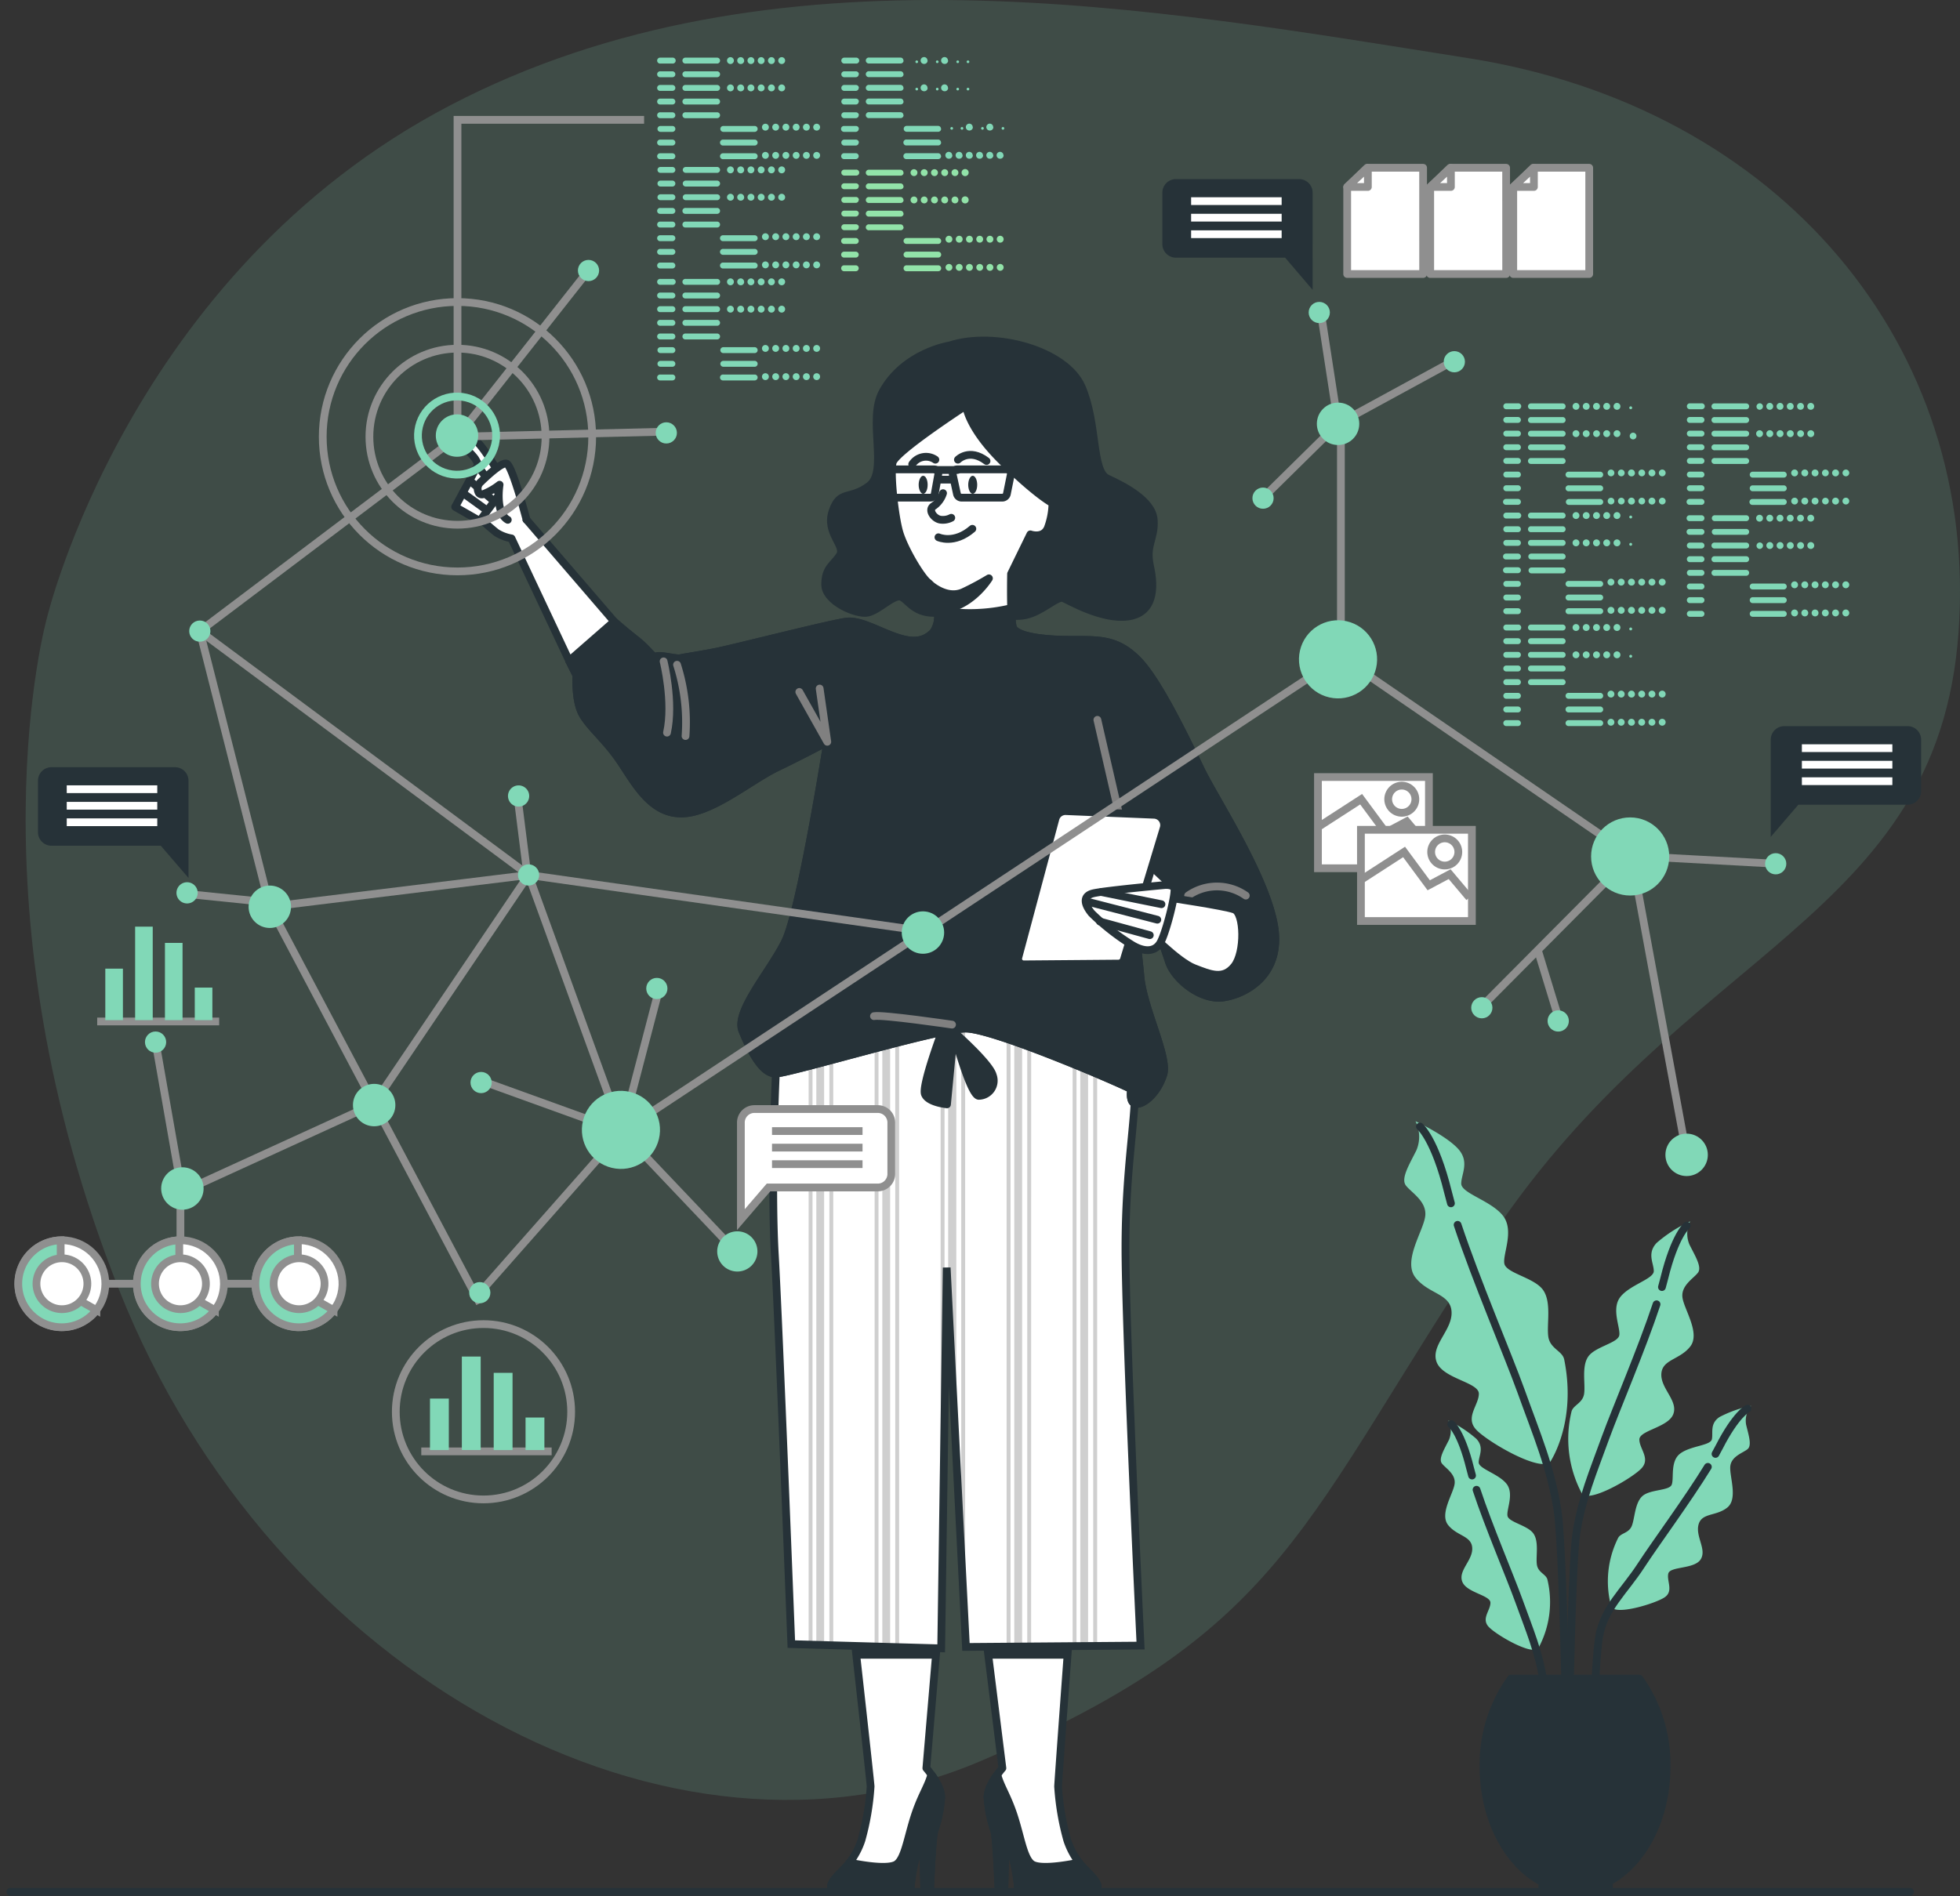 <svg xmlns="http://www.w3.org/2000/svg" width="252.845" height="244.651" viewBox="0 0 252.845 244.651">
  <rect x="0" y="0" width="252.845" height="244.651" fill="#333333" stroke="none"/>
  <g id="Data_points-bro" data-name="Data points-bro" transform="translate(-27.105 -31.183)">
    <g id="freepik--background-simple--inject-99" transform="translate(30.414 31.183)">
      <path id="Path_1316" data-name="Path 1316" d="M35.352,110.945S45.886,66.423,87.4,44.764s91.02-12.444,131.334-6.074S284.689,75.9,281.948,112.9s-35.252,40.495-60.074,77.591-26.108,50.892-66.094,67.943-91.337-11-111.086-60.742S35.352,110.945,35.352,110.945Z" transform="translate(-32.612 -31.183)" fill="#81d8b7" opacity="0.156"/>
    </g>
    <g id="freepik--Plant--inject-99" transform="translate(208.257 175.867)">
      <path id="Path_1318" data-name="Path 1318" d="M359.057,295.58a4.483,4.483,0,0,1,.115,3.743c-.9,1.817-2.041,3.628-1.363,4.536s2.736,2.041,2.5,3.967-2.95,5.784-1.248,7.935,4.536,2.041,4.646,4.422-2.736,4.312-1.926,6.468,5.445,2.6,5.445,4.082-1.817,3.059-.339,4.646,8.6,5.729,9.626,4.028,3.075-6.408,1.724-13.09c-.23-1.122-1.828-1.368-2.052-2.955s.454-4.422-.679-6.019-4.766-2.151-4.991-3.4,1.357-4.312-.23-6.238-5.33-2.835-5.33-4.082,1.138-2.835-.449-4.536S359.057,295.58,359.057,295.58Z" transform="translate(-357.603 -295.58)" fill="#81d8b7"/>
      <path id="Path_1319" data-name="Path 1319" d="M370.18,320c2.364,7.114,6.5,16.783,8.181,21.446,2.036,5.675,3.831,9.779,4.717,15.448s1.4,43.641,1.4,43.641" transform="translate(-363.298 -306.637)" fill="none" stroke="#263238" stroke-linecap="round" stroke-linejoin="round" stroke-width="1"/>
      <path id="Path_1320" data-name="Path 1320" d="M361.3,296.82s1.926,1.587,3.628,8.5c.109.449.235.919.372,1.412" transform="translate(-359.277 -296.141)" fill="none" stroke="#263238" stroke-linecap="round" stroke-linejoin="round" stroke-width="1"/>
      <path id="Path_1321" data-name="Path 1321" d="M412.018,319.19a3.568,3.568,0,0,0-.088,2.993c.722,1.45,1.642,2.906,1.094,3.628s-2.189,1.642-2,3.179,2.359,4.624,1,6.353-3.628,1.642-3.721,3.535,2.189,3.448,1.543,5.177-4.378,2.085-4.378,3.283,1.456,2.446.274,3.716-6.89,4.586-7.7,3.229a14.987,14.987,0,0,1-1.341-10.5c.181-.9,1.461-1.094,1.642-2.364s-.361-3.541.547-4.81,3.831-1.724,3.989-2.736-1.094-3.447.181-4.991,4.268-2.266,4.268-3.283-.908-2.266.361-3.628A18.01,18.01,0,0,1,412.018,319.19Z" transform="translate(-375.137 -306.27)" fill="#81d8b7"/>
      <path id="Path_1322" data-name="Path 1322" d="M407.6,338.73c-1.888,5.7-5.2,13.434-6.567,17.166-1.642,4.536-3.054,7.82-3.776,12.356s-1.122,34.929-1.122,34.929" transform="translate(-375.052 -315.117)" fill="none" stroke="#263238" stroke-linecap="round" stroke-linejoin="round" stroke-width="1"/>
      <path id="Path_1323" data-name="Path 1323" d="M421.551,320.18s-1.543,1.27-2.9,6.807c-.088.356-.192.733-.3,1.127" transform="translate(-385.108 -306.718)" fill="none" stroke="#263238" stroke-linecap="round" stroke-linejoin="round" stroke-width="1"/>
      <path id="Path_1324" data-name="Path 1324" d="M367.193,366.14a3,3,0,0,1,.077,2.5c-.607,1.215-1.368,2.43-.914,3.037s1.822,1.363,1.642,2.654-1.97,3.863-.832,5.3S370.2,381,370.274,382.6s-1.822,2.878-1.291,4.323,3.639,1.74,3.639,2.736-1.209,2.047-.224,3.108,5.751,3.831,6.435,2.7a12.484,12.484,0,0,0,1.149-8.756c-.148-.75-1.215-.914-1.368-1.975s.3-2.96-.454-4.022-3.185-1.439-3.338-2.271.908-2.884-.153-4.17-3.562-1.9-3.562-2.736.761-1.893-.3-3.032A15.578,15.578,0,0,0,367.193,366.14Z" transform="translate(-361.504 -327.528)" fill="#81d8b7"/>
      <path id="Path_1325" data-name="Path 1325" d="M374.64,382.47c1.581,4.766,4.345,11.224,5.472,14.343,1.368,3.792,2.556,6.534,3.157,10.326s.936,17.861.936,17.861" transform="translate(-365.317 -334.922)" fill="none" stroke="#263238" stroke-linecap="round" stroke-linejoin="round" stroke-width="1"/>
      <path id="Path_1326" data-name="Path 1326" d="M368.7,367s1.291,1.062,2.424,5.691c.077.3.159.613.252.941" transform="translate(-362.628 -327.917)" fill="none" stroke="#263238" stroke-linecap="round" stroke-linejoin="round" stroke-width="1"/>
      <path id="Path_1327" data-name="Path 1327" d="M424.071,362.69a2.993,2.993,0,0,0-.646,2.419c.312,1.319.777,2.676.192,3.163s-2.079.908-2.227,2.189,1.034,4.214-.4,5.357-3.283.635-3.7,2.189,1.094,3.223.268,4.5-3.94.865-4.17,1.822.717,2.271-.487,3.075-6.479,2.413-6.884,1.149a12.488,12.488,0,0,1,.881-8.783c.323-.695,1.4-.613,1.789-1.609s.383-2.95,1.363-3.831,3.431-.673,3.77-1.45-.23-3.015,1.094-4.028,3.9-1.029,4.093-1.839-.306-2.019.99-2.884A15.308,15.308,0,0,1,424.071,362.69Z" transform="translate(-379.326 -325.966)" fill="#81d8b7"/>
      <path id="Path_1328" data-name="Path 1328" d="M416.787,377.07c-2.627,4.279-6.8,9.927-8.608,12.707-2.189,3.382-4.827,5.538-5.434,9.3s-.936,17.9-.936,17.9" transform="translate(-377.619 -332.477)" fill="none" stroke="#263238" stroke-linecap="round" stroke-linejoin="round" stroke-width="1"/>
      <path id="Path_1329" data-name="Path 1329" d="M435.1,363.34s-1.5.739-3.661,4.98c-.142.274-.3.547-.465.865" transform="translate(-390.822 -326.26)" fill="none" stroke="#263238" stroke-linecap="round" stroke-linejoin="round" stroke-width="1"/>
      <path id="Path_1330" data-name="Path 1330" d="M383.878,453.267h8.433c4.438-2.293,7.59-8.082,7.59-14.868a18.934,18.934,0,0,0-3.524-11.4H379.833a18.934,18.934,0,0,0-3.546,11.371C376.288,445.173,379.44,450.963,383.878,453.267Z" transform="translate(-366.062 -355.084)" fill="#263238" stroke="#263238" stroke-linecap="round" stroke-linejoin="round" stroke-width="1"/>
      <rect id="Rectangle_1246" data-name="Rectangle 1246" width="8.586" height="1.259" transform="translate(17.816 98.172)" fill="#263238" stroke="#263238" stroke-linecap="round" stroke-linejoin="round" stroke-width="1"/>
    </g>
    <g id="freepik--Character--inject-99" transform="translate(85.82 75.121)">
      <path id="Path_1331" data-name="Path 1331" d="M237.162,112.107s-5.85.887-8.663,5.987c-1.981,3.579.783,10.244-1.735,12.132s-3.781.476-4.728,3.283,1.735,4.416.947,5.675-1.893,1.576-1.893,3.781,4.1,3.94,5.516,3.623,3.311-2.364,4.252-2.047,1.735,2.364,4.887,2.047,3.94-1.888,5.833-1.094,3.152,1.888,5.357,1.417,4.093-2.523,4.881-2.189,5.045,2.835,8.356,2.364,3.464-3.628,2.835-6.463.629-3.464.471-5.987-3.94-4.416-5.987-5.357-1.264-7.114-3.316-11.826S243,110.214,237.162,112.107Z" transform="translate(-173.356 -111.475)" fill="#263238" stroke="#263238" stroke-linecap="round" stroke-linejoin="round" stroke-width="1"/>
      <path id="Path_1332" data-name="Path 1332" d="M225.391,415.86s2.189,19.574,2.189,20.017a33.53,33.53,0,0,1-1.177,6.917,9.718,9.718,0,0,1-2.5,3.973c-1.182,1.182-1.915,2.063-1.034,2.506s9.85,0,9.85,0a23.53,23.53,0,0,1,.591-3.831,12.587,12.587,0,0,1,1.029-2.649l.175,6.468h.739s.263-6.764.547-7.661a16.607,16.607,0,0,0,.887-4.416c0-1.472-1.915-3.677-1.915-3.677L236.259,416Z" transform="translate(-173.985 -249.293)" fill="#fff" stroke="#263238" stroke-linecap="round" stroke-linejoin="round" stroke-width="1"/>
      <path id="Path_1333" data-name="Path 1333" d="M228.194,419.384h10.211l.285-3.376-10.89-.148S227.959,417.294,228.194,419.384Z" transform="translate(-176.394 -249.293)" fill="#263238"/>
      <path id="Path_1334" data-name="Path 1334" d="M233.616,453.978c-1.177,3.092-1.472,6.331-2.649,7.212s-5.888-.148-5.888-.148L224.86,461a11.785,11.785,0,0,1-.958,1.094c-1.182,1.182-1.915,2.063-1.034,2.506s9.85,0,9.85,0a23.529,23.529,0,0,1,.591-3.831,12.588,12.588,0,0,1,1.029-2.649l.175,6.468h.739s.263-6.764.547-7.661a16.609,16.609,0,0,0,.887-4.416,5.92,5.92,0,0,0-1.275-2.851C235.028,451.039,234.349,452.035,233.616,453.978Z" transform="translate(-173.985 -264.597)" fill="#263238" stroke="#263238" stroke-linecap="round" stroke-linejoin="round" stroke-width="1"/>
      <path id="Path_1335" data-name="Path 1335" d="M269.689,415.86s-1.445,19.574-1.445,20.017a33.53,33.53,0,0,0,1.177,6.917,9.718,9.718,0,0,0,2.5,3.973c1.182,1.182,1.915,2.063,1.034,2.506s-9.85,0-9.85,0a23.533,23.533,0,0,0-.591-3.831,12.587,12.587,0,0,0-1.029-2.649l-.175,6.468h-.733s-.268-6.764-.547-7.661a16.624,16.624,0,0,1-.881-4.416c0-1.472,1.91-3.677,1.91-3.677L258.87,416Z" transform="translate(-190.462 -249.293)" fill="#fff" stroke="#263238" stroke-linecap="round" stroke-linejoin="round" stroke-width="1"/>
      <path id="Path_1336" data-name="Path 1336" d="M269.63,415.86l-10.89.148.427,3.376h10.2C269.526,417.294,269.63,415.86,269.63,415.86Z" transform="translate(-190.403 -249.293)" fill="#263238"/>
      <path id="Path_1337" data-name="Path 1337" d="M262.4,453.978c1.177,3.092,1.472,6.331,2.649,7.212s5.888-.148,5.888-.148l.219-.044a11.779,11.779,0,0,0,.958,1.094c1.182,1.182,1.915,2.063,1.034,2.506s-9.85,0-9.85,0a23.528,23.528,0,0,0-.591-3.831,12.586,12.586,0,0,0-1.029-2.649l-.175,6.468h-.733s-.268-6.764-.547-7.661a16.625,16.625,0,0,1-.881-4.416,5.909,5.909,0,0,1,1.27-2.851C260.987,451.039,261.666,452.035,262.4,453.978Z" transform="translate(-190.674 -264.597)" fill="#263238" stroke="#263238" stroke-linecap="round" stroke-linejoin="round" stroke-width="1"/>
      <path id="Path_1338" data-name="Path 1338" d="M209.182,275.767s-.662,14.058-.126,23.459,2.123,50.191,2.123,50.191l19.333.547.711-49.13,2.484,48.949,22.524-.175s-1.948-40.615-1.948-51.258,1.417-16.849,1.237-21.993-7.114-9.226-19.509-10.643-22.7,3.9-24.652,6.019A8.034,8.034,0,0,0,209.182,275.767Z" transform="translate(-167.812 -181.204)" fill="#fff"/>
      <path id="Path_1339" data-name="Path 1339" d="M282.237,271.825c-.323-.159-.657-.312-1.007-.465v80.989h1.007Z" transform="translate(-200.586 -183.867)" fill="#cfcfcf"/>
      <path id="Path_1340" data-name="Path 1340" d="M284.789,273.119l-.509-.279v80.141h.509Z" transform="translate(-201.967 -184.537)" fill="#cfcfcf"/>
      <path id="Path_1341" data-name="Path 1341" d="M250.583,267.238a.5.5,0,0,0-.5.5v37.934l1.051,19.87v-57.8a.5.5,0,0,0-.547-.5Z" transform="translate(-186.482 -182)" fill="#cfcfcf"/>
      <path id="Path_1342" data-name="Path 1342" d="M253.422,267.7a.246.246,0,0,0-.252.252v70.865l.5,9.932v-80.8A.252.252,0,0,0,253.422,267.7Z" transform="translate(-187.881 -182.21)" fill="#cfcfcf"/>
      <path id="Path_1343" data-name="Path 1343" d="M264.369,350.762V267.978a.257.257,0,0,0-.509,0v82.789Z" transform="translate(-192.721 -182.236)" fill="#cfcfcf"/>
      <path id="Path_1344" data-name="Path 1344" d="M269.233,267.952a.252.252,0,0,0-.252-.252.246.246,0,0,0-.252.252v82.768h.5Z" transform="translate(-194.926 -182.21)" fill="#cfcfcf"/>
      <path id="Path_1345" data-name="Path 1345" d="M266.682,267.783a.509.509,0,0,0-1.012,0v82.779h1.012Z" transform="translate(-193.54 -182.041)" fill="#cfcfcf"/>
      <path id="Path_1346" data-name="Path 1346" d="M279.923,270.832l-.5-.2V352h.5Z" transform="translate(-199.766 -183.537)" fill="#cfcfcf"/>
      <path id="Path_1347" data-name="Path 1347" d="M220.007,272.14c-.356.17-.689.339-1.007.509v79.856h1.007Z" transform="translate(-172.409 -184.22)" fill="#cfcfcf"/>
      <path id="Path_1348" data-name="Path 1348" d="M217.19,353.148h.5V273.56l-.5.3Z" transform="translate(-171.59 -184.863)" fill="#cfcfcf"/>
      <path id="Path_1349" data-name="Path 1349" d="M248.562,267.7a.246.246,0,0,0-.252.252v83h.071l.432-29.736V267.952a.252.252,0,0,0-.252-.252Z" transform="translate(-185.68 -182.21)" fill="#cfcfcf"/>
      <path id="Path_1350" data-name="Path 1350" d="M222.583,271.16l-.5.224v80.743h.5Z" transform="translate(-173.804 -183.777)" fill="#cfcfcf"/>
      <path id="Path_1351" data-name="Path 1351" d="M235.063,267.24a.5.5,0,0,0-.5.5v82.795l1.007.033V267.743A.5.5,0,0,0,235.063,267.24Z" transform="translate(-179.455 -182.002)" fill="#cfcfcf"/>
      <path id="Path_1352" data-name="Path 1352" d="M232.749,267.952v82.768h.5V267.952A.252.252,0,0,0,233,267.7h-.1A.241.241,0,0,0,232.749,267.952Z" transform="translate(-178.634 -182.21)" fill="#cfcfcf"/>
      <path id="Path_1353" data-name="Path 1353" d="M237.862,267.7a.252.252,0,0,0-.252.252V350.8h.5V267.952a.246.246,0,0,0-.252-.252Z" transform="translate(-180.836 -182.21)" fill="#cfcfcf"/>
      <path id="Path_1354" data-name="Path 1354" d="M209.182,275.767s-.662,14.058-.126,23.459,2.123,50.191,2.123,50.191l19.333.547.711-49.13,2.484,48.949,22.524-.175s-1.948-40.615-1.948-51.258,1.417-16.849,1.237-21.993-7.114-9.226-19.509-10.643-22.7,3.9-24.652,6.019A8.034,8.034,0,0,0,209.182,275.767Z" transform="translate(-167.812 -181.204)" fill="none" stroke="#263238" stroke-miterlimit="10" stroke-width="1"/>
      <path id="Path_1355" data-name="Path 1355" d="M246.758,273.484s-2.627,7.01-2.189,8.1,2.846,1.313,2.846,1.313l.876-9.2s2.189,8.323,3.283,8.1a1.955,1.955,0,0,0,1.751-2.632c-.438-1.757-6.353-6.786-6.353-6.786Z" transform="translate(-183.964 -184.334)" fill="#263238" stroke="#263238" stroke-linecap="round" stroke-linejoin="round" stroke-width="1"/>
      <path id="Path_1356" data-name="Path 1356" d="M211.928,126.83s-9.128,5.926-9.461,7.349.241,6.753.832,8.887,2.846,5.926,3.792,6.638,1.9,5.095.591,6.4-2.84,1.3-5.095.471-4.268-2.014-5.926-1.893-14.578,3.437-16.964,3.907-4.148.711-4.619.832-2.61-.476-3.086-.235-.947-.832-2.6-2.134-2.846-2.369-2.846-2.369l-5.812,5.073.947,1.893s-.235,3.322.832,5.1,2.96,3.2,4.859,6.019,3.907,6.687,7.82,6.687,8.887-4.268,12.329-5.926,6.517-3.316,6.517-3.316-3.437,21.807-5.472,25.834-6.517,9.007-5.472,11.492,2.49,5.472,4.268,5.472,20.975-5.806,24.532-5.806,19.552,6.873,21.342,7.82c0,0-.356,1.9.711,1.9s2.736-1.543,3.437-3.792-2.6-8.537-2.96-12.685-2.255-18.606-2.255-18.606,5.215,14.458,5.926,16.712,4.148,5.095,7.114,4.624,7.7-3.086,6.4-9.6-7.546-16.017-9.336-19.695-5.472-11.492-8.176-14.228-4.98-2.6-8.652-2.6-7.114-.476-7.47-1.642-.235-6.873-.235-6.873l2.49-5.1s1.642.6,2.249-.826a9.621,9.621,0,0,0,.6-3.2s-1.9-.947-6.4-5.335S211.928,126.83,211.928,126.83Z" transform="translate(-146.026 -118.427)" fill="#fff" stroke="#263238" stroke-linecap="round" stroke-linejoin="round" stroke-width="1"/>
      <path id="Path_1357" data-name="Path 1357" d="M245.41,168.141s2.227,2.216,4.5,1.187a35.607,35.607,0,0,0,3.316-1.778s-2.473,4.077-6.621,4.077Z" transform="translate(-184.367 -136.864)" fill="#263238" stroke="#263238" stroke-linecap="round" stroke-linejoin="round" stroke-width="1"/>
      <path id="Path_1358" data-name="Path 1358" d="M247.612,147.47a3.212,3.212,0,0,1-1.187,1.642c-.832.471,0,1.642.832,1.778a2.331,2.331,0,0,0,1.417-.241" transform="translate(-184.671 -127.773)" fill="none" stroke="#263238" stroke-linecap="round" stroke-linejoin="round" stroke-width="1"/>
      <path id="Path_1359" data-name="Path 1359" d="M247.79,156.964s2.014.947,4.378-1.094" transform="translate(-185.445 -131.576)" fill="none" stroke="#263238" stroke-linecap="round" stroke-linejoin="round" stroke-width="1"/>
      <path id="Path_1360" data-name="Path 1360" d="M244.29,144.536c0,.64-.257,1.16-.58,1.16s-.58-.547-.58-1.16.257-1.166.58-1.166S244.29,143.89,244.29,144.536Z" transform="translate(-183.335 -125.916)" fill="#263238"/>
      <path id="Path_1361" data-name="Path 1361" d="M255.97,144.536c0,.64-.257,1.16-.58,1.16s-.58-.547-.58-1.16.263-1.166.58-1.166S255.97,143.89,255.97,144.536Z" transform="translate(-188.623 -125.916)" fill="#263238"/>
      <path id="Path_1362" data-name="Path 1362" d="M241.182,145.51h-4.624a.547.547,0,0,1-.547-.454l-.514-2.517a.547.547,0,0,1,.547-.679h5.6a.547.547,0,0,1,.547.668l-.454,2.517a.575.575,0,0,1-.553.465Z" transform="translate(-179.871 -125.232)" fill="none" stroke="#263238" stroke-linecap="round" stroke-linejoin="round" stroke-width="1"/>
      <path id="Path_1363" data-name="Path 1363" d="M257.49,145.509h-5.155a.624.624,0,0,1-.624-.454l-.547-2.517a.591.591,0,0,1,.624-.679h6.238a.586.586,0,0,1,.624.668l-.509,2.517a.618.618,0,0,1-.651.465Z" transform="translate(-186.97 -125.231)" fill="none" stroke="#263238" stroke-linecap="round" stroke-linejoin="round" stroke-width="1"/>
      <line id="Line_109" data-name="Line 109" x2="2.753" transform="translate(62.039 16.709)" fill="none" stroke="#263238" stroke-linecap="round" stroke-linejoin="round" stroke-width="1"/>
      <line id="Line_110" data-name="Line 110" x2="1.91" transform="translate(62.285 17.952)" fill="none" stroke="#263238" stroke-linecap="round" stroke-linejoin="round" stroke-width="1"/>
      <path id="Path_1364" data-name="Path 1364" d="M241.61,139.848a2.129,2.129,0,0,1,2.988-.58" transform="translate(-182.647 -123.888)" fill="none" stroke="#263238" stroke-linecap="round" stroke-linejoin="round" stroke-width="1"/>
      <path id="Path_1365" data-name="Path 1365" d="M252.38,139.06s1.472-1.521,3.694.17" transform="translate(-187.523 -123.68)" fill="none" stroke="#263238" stroke-linecap="round" stroke-linejoin="round" stroke-width="1"/>
      <path id="Path_1366" data-name="Path 1366" d="M242.266,195.5c-1.778-3.672-5.472-11.492-8.176-14.228s-4.98-2.6-8.652-2.6-7.114-.476-7.47-1.642a13.289,13.289,0,0,1-.219-2.446,22.808,22.808,0,0,1-9.483.246,3.866,3.866,0,0,1-.607,2.911c-1.3,1.3-2.84,1.3-5.095.471s-4.268-2.014-5.926-1.893-14.578,3.437-16.964,3.907-4.148.711-4.619.832-2.61-.476-3.086-.235-.947-.832-2.6-2.134-2.846-2.369-2.846-2.369l-5.79,5.062.947,1.893s-.235,3.322.832,5.1,2.96,3.2,4.859,6.019,3.907,6.687,7.82,6.687,8.887-4.268,12.329-5.926,6.517-3.316,6.517-3.316-3.437,21.807-5.472,25.834-6.517,9.007-5.472,11.492,2.49,5.472,4.268,5.472,20.975-5.806,24.532-5.806,19.552,6.873,21.342,7.82c0,0-.356,1.9.711,1.9s2.736-1.543,3.437-3.792-2.6-8.537-2.96-12.685-2.255-18.606-2.255-18.606,5.215,14.458,5.926,16.712,4.148,5.095,7.114,4.624,7.7-3.086,6.4-9.6S244.056,199.178,242.266,195.5Z" transform="translate(-146.026 -140.047)" fill="#263238" stroke="#263238" stroke-linecap="round" stroke-linejoin="round" stroke-width="1"/>
      <line id="Line_111" data-name="Line 111" x1="2.895" y1="12.603" transform="translate(82.85 48.946)" fill="none" stroke="gray" stroke-linecap="round" stroke-linejoin="round" stroke-width="1"/>
      <path id="Path_1367" data-name="Path 1367" d="M186.17,187.93a24.492,24.492,0,0,1,1.094,9.2" transform="translate(-157.545 -146.092)" fill="none" stroke="gray" stroke-linecap="round" stroke-linejoin="round" stroke-width="1"/>
      <path id="Path_1368" data-name="Path 1368" d="M183,187.13s1.313,5.259.438,9.2" transform="translate(-156.109 -145.73)" fill="none" stroke="gray" stroke-linecap="round" stroke-linejoin="round" stroke-width="1"/>
      <path id="Path_1369" data-name="Path 1369" d="M306.65,241.4a6.466,6.466,0,0,1,7.442,0" transform="translate(-212.095 -169.773)" fill="none" stroke="gray" stroke-linecap="round" stroke-linejoin="round" stroke-width="1"/>
      <path id="Path_1370" data-name="Path 1370" d="M217.617,193.54l.985,6.873-3.612-6.435" transform="translate(-170.594 -148.632)" fill="none" stroke="gray" stroke-linecap="round" stroke-linejoin="round" stroke-width="1"/>
      <path id="Path_1371" data-name="Path 1371" d="M242.664,271.863s-8.98-1.319-10.074-1.094" transform="translate(-178.563 -183.588)" fill="none" stroke="gray" stroke-linecap="round" stroke-linejoin="round" stroke-width="1"/>
      <path id="Path_1372" data-name="Path 1372" d="M299.655,242.84s7.2,1.062,8.5,1.532,1.417,5.554,0,7.327-3.07,1.062-5.2.235-6.14-4.963-6.14-4.963Z" transform="translate(-207.644 -170.954)" fill="#fff" stroke="#263238" stroke-linecap="round" stroke-linejoin="round" stroke-width="1"/>
      <path id="Path_1373" data-name="Path 1373" d="M299.587,237.436l-3.9-3.666-.591,2.6,1.417,2.008Z" transform="translate(-206.866 -166.847)" fill="#fff" stroke="#263238" stroke-linecap="round" stroke-linejoin="round" stroke-width="1"/>
      <path id="Path_1374" data-name="Path 1374" d="M271.4,223.413l-4.788,17.894a.717.717,0,0,0,.7.908l12.219-.1a.733.733,0,0,0,.69-.514l5.133-16.964a1.341,1.341,0,0,0-1.226-1.724l-11.377-.471A1.341,1.341,0,0,0,271.4,223.413Z" transform="translate(-193.954 -161.716)" fill="#fff" stroke="#263238" stroke-linecap="round" stroke-linejoin="round" stroke-width="1"/>
      <path id="Path_1375" data-name="Path 1375" d="M292.619,239.879s-7.628.706-9.128,1.056-1.094,1.527-.219,2.588a29.76,29.76,0,0,0,5.264,4.115c1.4.832,2.791.941,3.541-.235s2.151-6.7,1.828-7.174S292.619,239.879,292.619,239.879Z" transform="translate(-201.156 -169.607)" fill="#fff" stroke="#263238" stroke-linecap="round" stroke-linejoin="round" stroke-width="1"/>
      <line id="Line_112" data-name="Line 112" x2="7.765" y2="1.571" transform="translate(83.353 71.169)" fill="none" stroke="#263238" stroke-linecap="round" stroke-linejoin="round" stroke-width="1"/>
      <line id="Line_113" data-name="Line 113" x2="9.128" y2="2.353" transform="translate(81.454 72.384)" fill="none" stroke="#263238" stroke-linecap="round" stroke-linejoin="round" stroke-width="1"/>
      <line id="Line_114" data-name="Line 114" x2="6.441" y2="1.762" transform="translate(83.173 74.972)" fill="none" stroke="#263238" stroke-linecap="round" stroke-linejoin="round" stroke-width="1"/>
      <path id="Path_1376" data-name="Path 1376" d="M154.637,157.523l-11.3-13.133s-4.23-7.546-6.019-9.664-2.867-1.811-2.867-1.056,1.642,1.965,2.266,2.867a15.706,15.706,0,0,1,1.209,2.566l-1.811,3.929a39.4,39.4,0,0,0,3.322,3.015,5.259,5.259,0,0,0,1.959.755l7.437,15.793Z" transform="translate(-134.127 -121.267)" fill="#fff" stroke="#263238" stroke-linecap="round" stroke-linejoin="round" stroke-width="1"/>
      <path id="Path_1377" data-name="Path 1377" d="M136.727,141.06l2.867,3.623-2.566,3.469-3.168-1.811Z" transform="translate(-133.86 -124.87)" fill="#fff" stroke="#263238" stroke-linecap="round" stroke-linejoin="round" stroke-width="1"/>
      <line id="Line_115" data-name="Line 115" x2="3.081" y2="2.222" transform="translate(0.985 19.665)" fill="none" stroke="#263238" stroke-linecap="round" stroke-linejoin="round" stroke-width="1"/>
      <line id="Line_116" data-name="Line 116" x2="2.95" y2="2.495" transform="translate(1.97 18.154)" fill="none" stroke="#263238" stroke-linecap="round" stroke-linejoin="round" stroke-width="1"/>
      <path id="Path_1378" data-name="Path 1378" d="M145.467,147.738s-1.811-6.944-2.566-7.245c-.586-.235-2.55,1.592-3.4,2.424a1.094,1.094,0,0,0-.246,1.242.476.476,0,0,0,.547.3,8.417,8.417,0,0,0,2.189-1.248s-.6,3.623,1.056,4.531" transform="translate(-136.257 -124.604)" fill="#fff" stroke="#263238" stroke-linecap="round" stroke-linejoin="round" stroke-width="1"/>
    </g>
    <g id="freepik--Data-points--inject-99" transform="translate(27.758 38.547)">
      <path id="Path_1379" data-name="Path 1379" d="M318.239,73.42H302.326a1.746,1.746,0,0,0-1.746,1.746v6.643a1.746,1.746,0,0,0,1.746,1.746h14.091l3.546,4.153V75.166a1.74,1.74,0,0,0-1.724-1.746Z" transform="translate(-151.286 -57.671)" fill="#263238"/>
      <line id="Line_117" data-name="Line 117" x2="11.678" transform="translate(153.005 18.589)" fill="none" stroke="#fff" stroke-miterlimit="10" stroke-width="1"/>
      <line id="Line_118" data-name="Line 118" x2="11.678" transform="translate(153.005 20.723)" fill="none" stroke="#fff" stroke-miterlimit="10" stroke-width="1"/>
      <line id="Line_119" data-name="Line 119" x2="11.678" transform="translate(153.005 22.858)" fill="none" stroke="#fff" stroke-miterlimit="10" stroke-width="1"/>
      <path id="Path_1380" data-name="Path 1380" d="M445.746,202.41h15.908a1.746,1.746,0,0,1,1.746,1.746V210.8a1.746,1.746,0,0,1-1.746,1.746H447.562L444,216.7V204.156A1.746,1.746,0,0,1,445.746,202.41Z" transform="translate(-216.223 -116.075)" fill="#263238"/>
      <line id="Line_120" data-name="Line 120" x1="11.672" transform="translate(231.794 89.176)" fill="none" stroke="#fff" stroke-miterlimit="10" stroke-width="1"/>
      <line id="Line_121" data-name="Line 121" x1="11.672" transform="translate(231.794 91.31)" fill="none" stroke="#fff" stroke-miterlimit="10" stroke-width="1"/>
      <line id="Line_122" data-name="Line 122" x1="11.672" transform="translate(231.794 93.438)" fill="none" stroke="#fff" stroke-miterlimit="10" stroke-width="1"/>
      <path id="Path_1381" data-name="Path 1381" d="M53.179,212.09H37.266a1.74,1.74,0,0,0-1.746,1.74v6.649a1.74,1.74,0,0,0,1.746,1.74H51.357l3.579,4.159V213.83a1.74,1.74,0,0,0-1.757-1.74Z" transform="translate(-31.273 -120.457)" fill="#263238"/>
      <line id="Line_123" data-name="Line 123" x2="11.678" transform="translate(7.957 94.473)" fill="none" stroke="#fff" stroke-miterlimit="10" stroke-width="1"/>
      <line id="Line_124" data-name="Line 124" x2="11.678" transform="translate(7.957 96.607)" fill="none" stroke="#fff" stroke-miterlimit="10" stroke-width="1"/>
      <line id="Line_125" data-name="Line 125" x2="11.678" transform="translate(7.957 98.736)" fill="none" stroke="#fff" stroke-miterlimit="10" stroke-width="1"/>
      <path id="Path_1382" data-name="Path 1382" d="M202.966,292.7h15.913a1.746,1.746,0,0,1,1.746,1.746v6.627a1.746,1.746,0,0,1-1.746,1.746H204.788l-3.568,4.153V294.446A1.746,1.746,0,0,1,202.966,292.7Z" transform="translate(-106.298 -156.956)" fill="#fff" stroke="#8f8f8f" stroke-miterlimit="10" stroke-width="1"/>
      <line id="Line_126" data-name="Line 126" x1="11.678" transform="translate(98.939 138.584)" fill="none" stroke="#8f8f8f" stroke-miterlimit="10" stroke-width="1"/>
      <line id="Line_127" data-name="Line 127" x1="11.678" transform="translate(98.939 140.719)" fill="none" stroke="#8f8f8f" stroke-miterlimit="10" stroke-width="1"/>
      <line id="Line_128" data-name="Line 128" x1="11.678" transform="translate(98.939 142.853)" fill="none" stroke="#8f8f8f" stroke-miterlimit="10" stroke-width="1"/>
      <line id="Line_129" data-name="Line 129" x2="15.733" transform="translate(11.887 124.444)" fill="none" stroke="#8f8f8f" stroke-miterlimit="10" stroke-width="1"/>
      <rect id="Rectangle_1247" data-name="Rectangle 1247" width="14.315" height="11.771" transform="translate(169.367 92.902)" fill="#fff" stroke="#8f8f8f" stroke-miterlimit="10" stroke-width="1"/>
      <path id="Path_1383" data-name="Path 1383" d="M337.55,223.137l5.412-3.5,3.179,4.3,2.7-1.434,2.545,3.021" transform="translate(-168.025 -123.876)" fill="none" stroke="#8f8f8f" stroke-miterlimit="10" stroke-width="1"/>
      <path id="Path_1384" data-name="Path 1384" d="M357.322,218.191a1.751,1.751,0,1,1-1.746-1.751A1.751,1.751,0,0,1,357.322,218.191Z" transform="translate(-175.391 -122.427)" fill="none" stroke="#8f8f8f" stroke-miterlimit="10" stroke-width="1"/>
      <path id="Path_1385" data-name="Path 1385" d="M353.955,84.453h-9.8V73.219l2.577-2.479h7.218Z" transform="translate(-171.018 -56.457)" fill="#fff" stroke="#8f8f8f" stroke-linecap="round" stroke-linejoin="round" stroke-width="1"/>
      <path id="Path_1386" data-name="Path 1386" d="M344.16,73.219h2.665V70.74Z" transform="translate(-171.018 -56.457)" fill="#fff" stroke="#8f8f8f" stroke-linecap="round" stroke-linejoin="round" stroke-width="1"/>
      <path id="Path_1387" data-name="Path 1387" d="M373.525,84.453h-9.8V73.219l2.577-2.479h7.218Z" transform="translate(-179.878 -56.457)" fill="#fff" stroke="#8f8f8f" stroke-linecap="round" stroke-linejoin="round" stroke-width="1"/>
      <path id="Path_1388" data-name="Path 1388" d="M363.73,73.219h2.665V70.74Z" transform="translate(-179.878 -56.457)" fill="#fff" stroke="#8f8f8f" stroke-linecap="round" stroke-linejoin="round" stroke-width="1"/>
      <path id="Path_1389" data-name="Path 1389" d="M393.1,84.453h-9.8V73.219l2.577-2.479H393.1Z" transform="translate(-188.739 -56.457)" fill="#fff" stroke="#8f8f8f" stroke-linecap="round" stroke-linejoin="round" stroke-width="1"/>
      <path id="Path_1390" data-name="Path 1390" d="M383.3,73.219h2.665V70.74Z" transform="translate(-188.739 -56.457)" fill="#fff" stroke="#8f8f8f" stroke-linecap="round" stroke-linejoin="round" stroke-width="1"/>
      <line id="Line_130" data-name="Line 130" x2="30.551" transform="translate(7.328 158.284)" fill="none" stroke="#8f8f8f" stroke-miterlimit="10" stroke-width="1"/>
      <line id="Line_131" data-name="Line 131" y1="10.063" transform="translate(22.623 148.221)" fill="none" stroke="#8f8f8f" stroke-miterlimit="10" stroke-width="1"/>
      <circle id="Ellipse_43" data-name="Ellipse 43" cx="5.609" cy="5.609" r="5.609" transform="translate(0 155.247) rotate(-22.5)" fill="#fff" stroke="#8f8f8f" stroke-miterlimit="10" stroke-width="1"/>
      <path id="Path_1391" data-name="Path 1391" d="M40.954,332.652l-4.608-2.61V323.65a5.609,5.609,0,1,0,4.608,9Z" transform="translate(-29.172 -170.969)" fill="#81d8b7" stroke="#8f8f8f" stroke-miterlimit="10" stroke-width="1"/>
      <path id="Path_1392" data-name="Path 1392" d="M41.727,331.173a3.283,3.283,0,1,1-3.283-3.283A3.283,3.283,0,0,1,41.727,331.173Z" transform="translate(-31.11 -172.889)" fill="#fff" stroke="#8f8f8f" stroke-miterlimit="10" stroke-width="1"/>
      <circle id="Ellipse_44" data-name="Ellipse 44" cx="5.609" cy="5.609" r="5.609" transform="translate(15.296 155.249) rotate(-22.5)" fill="#fff" stroke="#8f8f8f" stroke-miterlimit="10" stroke-width="1"/>
      <path id="Path_1393" data-name="Path 1393" d="M68.9,332.652l-4.6-2.61V323.65a5.609,5.609,0,1,0,4.6,9Z" transform="translate(-41.827 -170.969)" fill="#81d8b7" stroke="#8f8f8f" stroke-miterlimit="10" stroke-width="1"/>
      <path id="Path_1394" data-name="Path 1394" d="M69.677,331.173a3.283,3.283,0,1,1-3.283-3.283A3.283,3.283,0,0,1,69.677,331.173Z" transform="translate(-43.765 -172.889)" fill="#fff" stroke="#8f8f8f" stroke-miterlimit="10" stroke-width="1"/>
      <circle id="Ellipse_45" data-name="Ellipse 45" cx="5.609" cy="5.609" r="5.609" transform="matrix(0.232, -0.973, 0.973, 0.232, 31.16, 162.438)" fill="#fff" stroke="#8f8f8f" stroke-miterlimit="10" stroke-width="1"/>
      <path id="Path_1395" data-name="Path 1395" d="M96.854,332.652l-4.6-2.61V323.65a5.609,5.609,0,1,0,4.6,9Z" transform="translate(-54.482 -170.969)" fill="#81d8b7" stroke="#8f8f8f" stroke-miterlimit="10" stroke-width="1"/>
      <path id="Path_1396" data-name="Path 1396" d="M97.637,331.173a3.283,3.283,0,1,1-3.283-3.283A3.283,3.283,0,0,1,97.637,331.173Z" transform="translate(-56.424 -172.889)" fill="#fff" stroke="#8f8f8f" stroke-miterlimit="10" stroke-width="1"/>
      <circle id="Ellipse_46" data-name="Ellipse 46" cx="17.38" cy="17.38" r="17.38" transform="translate(40.982 31.608)" fill="none" stroke="#8f8f8f" stroke-miterlimit="10" stroke-width="1"/>
      <circle id="Ellipse_47" data-name="Ellipse 47" cx="11.36" cy="11.36" r="11.36" transform="translate(47.002 37.627)" fill="none" stroke="#8f8f8f" stroke-miterlimit="10" stroke-width="1"/>
      <line id="Line_132" data-name="Line 132" x2="7.114" y2="38.579" transform="translate(209.812 103.075)" fill="none" stroke="#8f8f8f" stroke-miterlimit="10" stroke-width="1"/>
      <line id="Line_133" data-name="Line 133" x2="51.559" y2="7.327" transform="translate(67.534 105.538)" fill="none" stroke="#8f8f8f" stroke-miterlimit="10" stroke-width="1"/>
      <line id="Line_134" data-name="Line 134" x1="18.332" y2="20.794" transform="translate(61.241 138.645)" fill="none" stroke="#8f8f8f" stroke-miterlimit="10" stroke-width="1"/>
      <path id="Path_1397" data-name="Path 1397" d="M117.258,245.477,90.17,194.312l33.381-4.1,12.039,33.107,92.754-61.289V133.05" transform="translate(-56.017 -84.67)" fill="none" stroke="#8f8f8f" stroke-miterlimit="10" stroke-width="1"/>
      <path id="Path_1398" data-name="Path 1398" d="M82.7,194.289l-9.029-35.57,33.238-25.085L133.115,133" transform="translate(-48.546 -84.647)" fill="none" stroke="#8f8f8f" stroke-miterlimit="10" stroke-width="1"/>
      <line id="Line_135" data-name="Line 135" x1="42.41" y1="31.465" transform="translate(25.124 74.072)" fill="none" stroke="#8f8f8f" stroke-miterlimit="10" stroke-width="1"/>
      <path id="Path_1399" data-name="Path 1399" d="M115.4,237.5l-20,29.6L72.17,277.721" transform="translate(-47.867 -131.962)" fill="none" stroke="#8f8f8f" stroke-miterlimit="10" stroke-width="1"/>
      <path id="Path_1400" data-name="Path 1400" d="M187.863,298.185,173.17,282.71,178,264.23" transform="translate(-93.597 -144.065)" fill="none" stroke="#8f8f8f" stroke-miterlimit="10" stroke-width="1"/>
      <line id="Line_136" data-name="Line 136" x1="17.801" y1="6.43" transform="translate(61.771 132.215)" fill="none" stroke="#8f8f8f" stroke-miterlimit="10" stroke-width="1"/>
      <path id="Path_1401" data-name="Path 1401" d="M413.828,234.023,395.015,233,375.49,252.645" transform="translate(-185.203 -129.925)" fill="none" stroke="#8f8f8f" stroke-miterlimit="10" stroke-width="1"/>
      <path id="Path_1402" data-name="Path 1402" d="M331.607,104.89l2.216,14.354-9.883,9.741" transform="translate(-161.862 -71.92)" fill="none" stroke="#8f8f8f" stroke-miterlimit="10" stroke-width="1"/>
      <line id="Line_137" data-name="Line 137" y1="8.148" x2="14.945" transform="translate(171.96 39.176)" fill="none" stroke="#8f8f8f" stroke-miterlimit="10" stroke-width="1"/>
      <line id="Line_138" data-name="Line 138" x1="2.731" y1="8.947" transform="translate(197.784 115.409)" fill="none" stroke="#8f8f8f" stroke-miterlimit="10" stroke-width="1"/>
      <line id="Line_139" data-name="Line 139" x1="1.171" y1="9.275" transform="translate(66.095 95.348)" fill="none" stroke="#8f8f8f" stroke-miterlimit="10" stroke-width="1"/>
      <line id="Line_140" data-name="Line 140" x1="9.303" y1="0.952" transform="translate(23.449 107.989)" fill="none" stroke="#8f8f8f" stroke-miterlimit="10" stroke-width="1"/>
      <line id="Line_141" data-name="Line 141" x1="3.519" y1="20.023" transform="translate(19.416 127.104)" fill="none" stroke="#8f8f8f" stroke-miterlimit="10" stroke-width="1"/>
      <path id="Path_1403" data-name="Path 1403" d="M151.314,78.883l-16.9,21.446V59.44h24.072" transform="translate(-76.048 -51.341)" fill="none" stroke="#8f8f8f" stroke-miterlimit="10" stroke-width="1"/>
      <line id="Line_142" data-name="Line 142" x2="37.485" y2="25.72" transform="translate(172.327 77.356)" fill="none" stroke="#8f8f8f" stroke-miterlimit="10" stroke-width="1"/>
      <circle id="Ellipse_48" data-name="Ellipse 48" cx="2.736" cy="2.736" r="2.736" transform="translate(169.224 44.588)" fill="#81d8b7"/>
      <circle id="Ellipse_49" data-name="Ellipse 49" cx="5.04" cy="5.04" r="5.04" transform="translate(165.923 81.508) rotate(-77.16)" fill="#81d8b7"/>
      <circle id="Ellipse_50" data-name="Ellipse 50" cx="2.736" cy="2.736" r="2.736" transform="translate(169.224 74.981)" fill="#81d8b7"/>
      <circle id="Ellipse_51" data-name="Ellipse 51" cx="5.04" cy="5.04" r="5.04" transform="translate(204.602 98.112)" fill="#81d8b7"/>
      <circle id="Ellipse_52" data-name="Ellipse 52" cx="2.736" cy="2.736" r="2.736" transform="translate(206.906 100.416)" fill="#81d8b7"/>
      <circle id="Ellipse_53" data-name="Ellipse 53" cx="5.04" cy="5.04" r="5.04" transform="matrix(0.233, -0.972, 0.972, 0.233, 73.377, 142.156)" fill="#81d8b7"/>
      <circle id="Ellipse_54" data-name="Ellipse 54" cx="2.736" cy="2.736" r="2.736" transform="translate(76.716 135.684)" fill="#81d8b7"/>
      <circle id="Ellipse_55" data-name="Ellipse 55" cx="5.04" cy="5.04" r="5.04" transform="matrix(0.232, -0.973, 0.973, 0.232, 52.233, 52.575)" fill="none" stroke="#81d8b7" stroke-miterlimit="10" stroke-width="1"/>
      <circle id="Ellipse_56" data-name="Ellipse 56" cx="2.736" cy="2.736" r="2.736" transform="translate(55.566 46.104)" fill="#81d8b7"/>
      <circle id="Ellipse_57" data-name="Ellipse 57" cx="1.368" cy="1.368" r="1.368" transform="translate(189.138 121.303)" fill="#81d8b7"/>
      <circle id="Ellipse_58" data-name="Ellipse 58" cx="1.368" cy="1.368" r="1.368" transform="translate(227.049 102.725)" fill="#81d8b7"/>
      <circle id="Ellipse_59" data-name="Ellipse 59" cx="1.368" cy="1.368" r="1.368" transform="translate(160.912 55.549)" fill="#81d8b7"/>
      <circle id="Ellipse_60" data-name="Ellipse 60" cx="1.368" cy="1.368" r="1.368" transform="translate(185.592 37.944)" fill="#81d8b7"/>
      <circle id="Ellipse_61" data-name="Ellipse 61" cx="1.368" cy="1.368" r="1.368" transform="translate(168.168 31.591)" fill="#81d8b7"/>
      <circle id="Ellipse_62" data-name="Ellipse 62" cx="1.368" cy="1.368" r="1.368" transform="translate(59.873 158.071)" fill="#81d8b7"/>
      <circle id="Ellipse_63" data-name="Ellipse 63" cx="1.368" cy="1.368" r="1.368" transform="translate(18.048 125.736)" fill="#81d8b7"/>
      <circle id="Ellipse_64" data-name="Ellipse 64" cx="1.368" cy="1.368" r="1.368" transform="translate(60.042 130.956)" fill="#81d8b7"/>
      <circle id="Ellipse_65" data-name="Ellipse 65" cx="1.368" cy="1.368" r="1.368" transform="translate(82.714 118.819)" fill="#81d8b7"/>
      <path id="Path_1404" data-name="Path 1404" d="M200.828,324.124a2.594,2.594,0,1,1-2.594-2.594A2.594,2.594,0,0,1,200.828,324.124Z" transform="translate(-103.771 -170.009)" fill="#81d8b7"/>
      <circle id="Ellipse_66" data-name="Ellipse 66" cx="1.368" cy="1.368" r="1.368" transform="translate(66.166 104.169)" fill="#81d8b7"/>
      <circle id="Ellipse_67" data-name="Ellipse 67" cx="1.368" cy="1.368" r="1.368" transform="translate(83.934 47.127)" fill="#81d8b7"/>
      <circle id="Ellipse_68" data-name="Ellipse 68" cx="1.368" cy="1.368" r="1.368" transform="translate(73.898 26.174)" fill="#81d8b7"/>
      <circle id="Ellipse_69" data-name="Ellipse 69" cx="1.368" cy="1.368" r="1.368" transform="translate(23.756 72.704)" fill="#81d8b7"/>
      <circle id="Ellipse_70" data-name="Ellipse 70" cx="2.736" cy="2.736" r="2.736" transform="translate(214.19 138.918)" fill="#81d8b7"/>
      <circle id="Ellipse_71" data-name="Ellipse 71" cx="2.736" cy="2.736" r="2.736" transform="translate(44.879 132.494)" fill="#81d8b7"/>
      <circle id="Ellipse_72" data-name="Ellipse 72" cx="2.736" cy="2.736" r="2.736" transform="translate(115.673 110.233)" fill="#81d8b7"/>
      <circle id="Ellipse_73" data-name="Ellipse 73" cx="2.736" cy="2.736" r="2.736" transform="translate(20.139 143.258)" fill="#81d8b7"/>
      <circle id="Ellipse_74" data-name="Ellipse 74" cx="2.736" cy="2.736" r="2.736" transform="translate(31.417 106.906)" fill="#81d8b7"/>
      <path id="Path_1405" data-name="Path 1405" d="M392.456,272.126a1.368,1.368,0,1,1,1.642-1.012A1.368,1.368,0,0,1,392.456,272.126Z" transform="translate(-192.406 -146.418)" fill="#81d8b7"/>
      <path id="Path_1406" data-name="Path 1406" d="M148.224,216.489a1.368,1.368,0,1,1-1.795.722,1.368,1.368,0,0,1,1.795-.722Z" transform="translate(-81.44 -122.399)" fill="#81d8b7"/>
      <path id="Path_1407" data-name="Path 1407" d="M68.434,239.779a1.368,1.368,0,1,1,.3,1.915A1.368,1.368,0,0,1,68.434,239.779Z" transform="translate(-46.057 -132.742)" fill="#81d8b7"/>
      <rect id="Rectangle_1248" data-name="Rectangle 1248" width="2.271" height="6.643" transform="translate(12.932 117.626)" fill="#81d8b7"/>
      <rect id="Rectangle_1249" data-name="Rectangle 1249" width="2.271" height="12.061" transform="translate(16.779 112.208)" fill="#81d8b7"/>
      <rect id="Rectangle_1250" data-name="Rectangle 1250" width="2.271" height="9.965" transform="translate(20.626 114.304)" fill="#81d8b7"/>
      <rect id="Rectangle_1251" data-name="Rectangle 1251" width="2.271" height="4.197" transform="translate(24.473 120.072)" fill="#81d8b7"/>
      <path id="Path_1408" data-name="Path 1408" d="M183.443,45.486h-1.538a.383.383,0,1,1,0-.761h1.538a.383.383,0,1,1,0,.761Zm.383,1.384a.383.383,0,0,0-.383-.383h-1.538a.383.383,0,1,0,0,.761h1.538a.378.378,0,0,0,.383-.378Zm0,1.762a.383.383,0,0,0-.383-.383h-1.538a.383.383,0,1,0,0,.761h1.538a.378.378,0,0,0,.383-.378Zm0,1.762a.383.383,0,0,0-.383-.383h-1.538a.383.383,0,1,0,0,.761h1.538a.378.378,0,0,0,.383-.378Zm0,1.762a.383.383,0,0,0-.383-.383h-1.538a.383.383,0,1,0,0,.761h1.538a.378.378,0,0,0,.383-.378Zm0,1.762a.378.378,0,0,0-.383-.378h-1.538a.378.378,0,0,0-.383.378.383.383,0,0,0,.383.383h1.538a.383.383,0,0,0,.383-.383Zm0,1.762a.378.378,0,0,0-.383-.378h-1.538a.383.383,0,1,0,0,.761h1.538a.383.383,0,0,0,.383-.383Zm0,1.762a.378.378,0,0,0-.383-.378h-1.538a.383.383,0,1,0,0,.761h1.538a.383.383,0,0,0,.383-.394Zm5.768-12.334a.378.378,0,0,0-.378-.383h-4.049a.383.383,0,1,0,0,.761h4.049a.378.378,0,0,0,.378-.378Zm0,1.762a.378.378,0,0,0-.378-.383h-4.049a.383.383,0,1,0,0,.761h4.049a.378.378,0,0,0,.378-.378Zm0,1.762a.378.378,0,0,0-.378-.383h-4.049a.383.383,0,1,0,0,.761h4.049A.378.378,0,0,0,189.594,48.633Zm0,1.762a.378.378,0,0,0-.378-.383h-4.049a.383.383,0,1,0,0,.761h4.049a.378.378,0,0,0,.378-.378Zm0,1.762a.378.378,0,0,0-.378-.383h-4.049a.383.383,0,1,0,0,.761h4.049a.378.378,0,0,0,.378-.378Zm4.848,1.762a.378.378,0,0,0-.383-.378h-4.044a.378.378,0,0,0-.383.378.383.383,0,0,0,.383.383h4.044A.383.383,0,0,0,194.442,53.919Zm0,1.762a.378.378,0,0,0-.383-.378h-4.044a.383.383,0,1,0,0,.761h4.044a.383.383,0,0,0,.383-.383Zm0,1.762a.378.378,0,0,0-.383-.378h-4.044a.383.383,0,1,0,0,.761h4.044a.383.383,0,0,0,.383-.394Zm-3.064-12.334a.443.443,0,1,0-.443.438.443.443,0,0,0,.443-.438Zm1.319,0a.443.443,0,1,0-.438.438.438.438,0,0,0,.449-.438Zm1.324,0a.443.443,0,1,0-.443.438.443.443,0,0,0,.443-.438Zm1.319,0a.443.443,0,1,0-.438.438.438.438,0,0,0,.438-.438Zm1.324,0a.443.443,0,1,0-.438.438.438.438,0,0,0,.438-.438Zm1.324,0a.443.443,0,1,0-.443.438.443.443,0,0,0,.443-.438Zm-6.61,3.524a.443.443,0,1,0-.443.438.443.443,0,0,0,.443-.438Zm1.319,0a.443.443,0,1,0-.438.438.438.438,0,0,0,.449-.438Zm1.324,0a.443.443,0,1,0-.443.438.443.443,0,0,0,.443-.438Zm1.319,0a.443.443,0,1,0-.438.438.438.438,0,0,0,.438-.438Zm1.324,0a.443.443,0,1,0-.438.438.438.438,0,0,0,.438-.438Zm1.324,0a.443.443,0,1,0-.443.438.443.443,0,0,0,.443-.438Zm-2.1,5.067a.443.443,0,1,0-.438.438.438.438,0,0,0,.438-.438Zm1.324,0a.443.443,0,1,0-.443.438.443.443,0,0,0,.443-.438Zm1.319,0a.443.443,0,1,0-.438.438.438.438,0,0,0,.438-.438Zm1.324,0a.443.443,0,1,0-.443.438.443.443,0,0,0,.443-.438Zm1.319,0a.443.443,0,1,0-.438.438.438.438,0,0,0,.438-.438Zm1.324,0a.443.443,0,1,0-.443.438.443.443,0,0,0,.443-.438Zm-6.61,3.634a.443.443,0,1,0-.438.443.438.438,0,0,0,.438-.443Zm1.324,0a.443.443,0,1,0-.443.443.438.438,0,0,0,.443-.443Zm1.319,0a.443.443,0,1,0-.438.443.438.438,0,0,0,.438-.443Zm1.324,0a.443.443,0,1,0-.443.443.438.438,0,0,0,.443-.443Zm1.319,0a.443.443,0,1,0-.438.443.438.438,0,0,0,.438-.443Zm1.324,0a.443.443,0,1,0-.443.443.438.438,0,0,0,.443-.443Z" transform="translate(-97.358 -44.649)" fill="#81d8b7"/>
      <path id="Path_1409" data-name="Path 1409" d="M183.443,71.256h-1.538a.378.378,0,0,1-.383-.378.383.383,0,0,1,.383-.383h1.538a.383.383,0,0,1,.383.383.378.378,0,0,1-.383.378Zm.383,1.384a.383.383,0,0,0-.383-.383h-1.538a.383.383,0,1,0,0,.766h1.538a.383.383,0,0,0,.383-.383Zm0,1.762a.378.378,0,0,0-.383-.378h-1.538a.378.378,0,0,0-.383.378.383.383,0,0,0,.383.383h1.538a.383.383,0,0,0,.383-.383Zm0,1.762a.378.378,0,0,0-.383-.378h-1.538a.383.383,0,1,0,0,.761h1.538a.383.383,0,0,0,.383-.383Zm0,1.762a.378.378,0,0,0-.383-.378h-1.538a.383.383,0,1,0,0,.761h1.538a.383.383,0,0,0,.383-.383Zm0,1.762a.378.378,0,0,0-.383-.378h-1.538a.383.383,0,1,0,0,.761h1.538a.383.383,0,0,0,.383-.383Zm0,1.762a.378.378,0,0,0-.383-.378h-1.538a.383.383,0,1,0,0,.761h1.538a.383.383,0,0,0,.383-.383Zm0,1.768a.383.383,0,0,0-.383-.383h-1.538a.383.383,0,1,0,0,.761h1.538a.378.378,0,0,0,.383-.378Zm5.768-12.34a.383.383,0,0,0-.378-.383h-4.049a.389.389,0,0,0-.383.383.383.383,0,0,0,.383.378h4.049a.378.378,0,0,0,.378-.378Zm0,1.762a.383.383,0,0,0-.378-.383h-4.049a.383.383,0,0,0,0,.766h4.049A.383.383,0,0,0,189.594,72.641Zm0,1.762a.378.378,0,0,0-.378-.378h-4.049a.383.383,0,0,0-.383.378.389.389,0,0,0,.383.383h4.049a.383.383,0,0,0,.378-.383Zm0,1.762a.378.378,0,0,0-.378-.378h-4.049a.383.383,0,1,0,0,.761h4.049a.378.378,0,0,0,.378-.383Zm0,1.762a.378.378,0,0,0-.378-.378h-4.049a.383.383,0,1,0,0,.761h4.049a.378.378,0,0,0,.378-.383Zm4.848,1.762a.378.378,0,0,0-.383-.378h-4.044a.383.383,0,1,0,0,.761h4.044a.383.383,0,0,0,.383-.383Zm0,1.762a.378.378,0,0,0-.383-.378h-4.044a.383.383,0,1,0,0,.761h4.044a.383.383,0,0,0,.383-.383Zm0,1.768a.383.383,0,0,0-.383-.383h-4.044a.383.383,0,1,0,0,.761h4.044a.378.378,0,0,0,.383-.378Zm-3.064-12.34a.443.443,0,1,0-.443.438.443.443,0,0,0,.443-.438Zm1.319,0a.443.443,0,1,0-.438.438.438.438,0,0,0,.449-.438Zm1.324,0a.443.443,0,1,0-.443.438.443.443,0,0,0,.443-.438Zm1.319,0a.443.443,0,1,0-.438.438.438.438,0,0,0,.438-.438Zm1.324,0a.443.443,0,1,0-.438.438.438.438,0,0,0,.438-.438Zm1.324,0a.443.443,0,1,0-.443.438.443.443,0,0,0,.443-.438Zm-6.61,3.524a.443.443,0,1,0-.443.443.438.438,0,0,0,.443-.443Zm1.319,0a.443.443,0,1,0-.438.443.438.438,0,0,0,.449-.443Zm1.324,0a.443.443,0,1,0-.443.443.438.438,0,0,0,.443-.443Zm1.319,0a.443.443,0,1,0-.438.443.438.438,0,0,0,.438-.443Zm1.324,0a.443.443,0,1,0-.438.443.438.438,0,0,0,.438-.443Zm1.324,0a.443.443,0,1,0-.443.443.438.438,0,0,0,.443-.443Zm-2.1,5.095a.443.443,0,1,0-.438.443.438.438,0,0,0,.438-.443Zm1.324,0a.443.443,0,1,0-.443.443.438.438,0,0,0,.443-.443Zm1.319,0a.443.443,0,1,0-.438.443.438.438,0,0,0,.438-.443Zm1.324,0a.443.443,0,1,0-.443.443.438.438,0,0,0,.443-.443Zm1.319,0a.443.443,0,1,0-.438.443.438.438,0,0,0,.438-.443Zm1.324,0a.443.443,0,1,0-.443.443.438.438,0,0,0,.443-.443Zm-6.61,3.634a.443.443,0,1,0-.438.443.438.438,0,0,0,.438-.471Zm1.324,0a.443.443,0,1,0-.443.443.438.438,0,0,0,.443-.471Zm1.319,0a.443.443,0,1,0-.438.443.438.438,0,0,0,.438-.471Zm1.324,0a.443.443,0,1,0-.443.443.438.438,0,0,0,.443-.471Zm1.319,0a.443.443,0,1,0-.438.443.438.438,0,0,0,.438-.471Zm1.324,0a.443.443,0,1,0-.443.443.438.438,0,0,0,.443-.471Z" transform="translate(-97.358 -56.317)" fill="#81d8b7"/>
      <path id="Path_1410" data-name="Path 1410" d="M183.443,97.656h-1.538a.383.383,0,1,1,0-.761h1.538a.383.383,0,1,1,0,.761Zm.383,1.384a.383.383,0,0,0-.383-.383h-1.538a.383.383,0,1,0,0,.761h1.538a.378.378,0,0,0,.383-.378Zm0,1.762a.383.383,0,0,0-.383-.383h-1.538a.383.383,0,1,0,0,.761h1.538a.378.378,0,0,0,.383-.378Zm0,1.762a.383.383,0,0,0-.383-.383h-1.538a.383.383,0,1,0,0,.761h1.538a.378.378,0,0,0,.383-.378Zm0,1.762a.383.383,0,0,0-.383-.383h-1.538a.383.383,0,1,0,0,.761h1.538a.378.378,0,0,0,.383-.378Zm0,1.762a.383.383,0,0,0-.383-.383h-1.538a.383.383,0,0,0-.383.383.378.378,0,0,0,.383.378h1.538a.378.378,0,0,0,.383-.378Zm0,1.762a.378.378,0,0,0-.383-.378h-1.538a.378.378,0,0,0-.383.378.383.383,0,0,0,.383.383h1.538a.383.383,0,0,0,.383-.367Zm0,1.762a.378.378,0,0,0-.383-.378h-1.538a.383.383,0,1,0,0,.761h1.538A.383.383,0,0,0,183.826,109.613Zm5.768-12.334a.378.378,0,0,0-.378-.383h-4.049a.383.383,0,1,0,0,.761h4.049A.378.378,0,0,0,189.594,97.279Zm0,1.762a.378.378,0,0,0-.378-.383h-4.049a.383.383,0,1,0,0,.761h4.049A.378.378,0,0,0,189.594,99.041Zm0,1.762a.378.378,0,0,0-.378-.383h-4.049a.383.383,0,1,0,0,.761h4.049a.378.378,0,0,0,.378-.378Zm0,1.762a.378.378,0,0,0-.378-.383h-4.049a.383.383,0,1,0,0,.761h4.049A.378.378,0,0,0,189.594,102.565Zm0,1.762a.378.378,0,0,0-.378-.383h-4.049a.383.383,0,1,0,0,.761h4.049a.378.378,0,0,0,.378-.378Zm4.848,1.762a.383.383,0,0,0-.383-.383h-4.044a.383.383,0,0,0-.383.383.378.378,0,0,0,.383.378h4.044a.378.378,0,0,0,.383-.378Zm0,1.762a.378.378,0,0,0-.383-.378h-4.044a.378.378,0,0,0-.383.378.383.383,0,0,0,.383.383h4.044a.383.383,0,0,0,.383-.367Zm0,1.762a.378.378,0,0,0-.383-.378h-4.044a.383.383,0,1,0,0,.761h4.044A.383.383,0,0,0,194.442,109.613Zm-3.064-12.334a.443.443,0,1,0-.443.438.443.443,0,0,0,.443-.438Zm1.319,0a.443.443,0,1,0-.438.438.438.438,0,0,0,.449-.438Zm1.324,0a.443.443,0,1,0-.443.438.443.443,0,0,0,.443-.438Zm1.319,0a.443.443,0,1,0-.438.438.438.438,0,0,0,.438-.438Zm1.324,0a.443.443,0,1,0-.438.438A.438.438,0,0,0,196.664,97.279Zm1.324,0a.443.443,0,1,0-.443.438.443.443,0,0,0,.443-.438Zm-6.61,3.524a.443.443,0,1,0-.443.438.443.443,0,0,0,.443-.438Zm1.319,0a.443.443,0,1,0-.438.438.438.438,0,0,0,.449-.438Zm1.324,0a.443.443,0,1,0-.443.438.443.443,0,0,0,.443-.438Zm1.319,0a.443.443,0,1,0-.438.438.438.438,0,0,0,.438-.438Zm1.324,0a.443.443,0,1,0-.438.438.438.438,0,0,0,.438-.438Zm1.324,0a.443.443,0,1,0-.443.438.443.443,0,0,0,.443-.438Zm-2.1,5.067a.443.443,0,1,0-.438.438.438.438,0,0,0,.438-.438Zm1.324,0a.443.443,0,1,0-.443.438.443.443,0,0,0,.443-.438Zm1.319,0a.443.443,0,1,0-.438.438.438.438,0,0,0,.438-.438Zm1.324,0a.443.443,0,1,0-.443.438.443.443,0,0,0,.443-.438Zm1.319,0a.443.443,0,1,0-.438.438.438.438,0,0,0,.438-.438Zm1.324,0a.443.443,0,1,0-.443.438.443.443,0,0,0,.443-.438Zm-6.61,3.639a.443.443,0,1,0-.438.443.443.443,0,0,0,.438-.443Zm1.324,0a.443.443,0,1,0-.443.443A.443.443,0,0,0,197.217,109.509Zm1.319,0a.443.443,0,1,0-.438.443.443.443,0,0,0,.438-.443Zm1.324,0a.443.443,0,1,0-.443.443A.443.443,0,0,0,199.86,109.509Zm1.319,0a.443.443,0,1,0-.438.443A.443.443,0,0,0,201.178,109.509Zm1.324,0a.443.443,0,1,0-.443.443.443.443,0,0,0,.443-.443Z" transform="translate(-97.358 -68.27)" fill="#81d8b7"/>
      <path id="Path_1411" data-name="Path 1411" d="M226.751,45.477h-1.543a.383.383,0,0,1,0-.761h1.543a.383.383,0,1,1,0,.761Zm.383,1.384a.383.383,0,0,0-.383-.383h-1.543a.383.383,0,0,0,0,.761h1.543a.378.378,0,0,0,.361-.378Zm0,1.762a.383.383,0,0,0-.383-.383h-1.543a.383.383,0,0,0,0,.761h1.543a.378.378,0,0,0,.361-.378Zm0,1.762a.383.383,0,0,0-.383-.383h-1.543a.383.383,0,0,0,0,.761h1.543a.378.378,0,0,0,.361-.378Zm0,1.762a.383.383,0,0,0-.383-.383h-1.543a.383.383,0,0,0,0,.761h1.543a.378.378,0,0,0,.361-.378Zm0,1.762a.378.378,0,0,0-.383-.378h-1.543a.378.378,0,0,0-.378.378.383.383,0,0,0,.378.383h1.543a.383.383,0,0,0,.361-.383Zm0,1.762a.378.378,0,0,0-.383-.378h-1.543a.383.383,0,0,0,0,.761h1.543a.383.383,0,0,0,.361-.383Zm-.022,1.751a.378.378,0,0,0-.383-.378h-1.543a.383.383,0,0,0,0,.761h1.543a.383.383,0,0,0,.383-.383Zm5.768-12.334a.378.378,0,0,0-.378-.383h-4.049a.383.383,0,1,0,0,.761H232.5a.378.378,0,0,0,.4-.367Zm0,1.762a.378.378,0,0,0-.378-.383h-4.049a.383.383,0,1,0,0,.761H232.5a.378.378,0,0,0,.4-.367Zm0,1.762a.378.378,0,0,0-.378-.383h-4.049a.383.383,0,1,0,0,.761H232.5a.378.378,0,0,0,.4-.367Zm0,1.762a.378.378,0,0,0-.378-.383h-4.049a.383.383,0,1,0,0,.761H232.5a.378.378,0,0,0,.4-.367Zm0,1.762a.378.378,0,0,0-.378-.383h-4.049a.383.383,0,1,0,0,.761H232.5a.378.378,0,0,0,.4-.367Zm4.848,1.762a.378.378,0,0,0-.383-.378H233.3a.378.378,0,0,0-.383.378.383.383,0,0,0,.383.383h4.044a.383.383,0,0,0,.4-.372Zm0,1.762a.378.378,0,0,0-.383-.378H233.3a.383.383,0,1,0,0,.761h4.044a.383.383,0,0,0,.4-.372Zm0,1.762a.378.378,0,0,0-.383-.378H233.3a.383.383,0,1,0,0,.761h4.044a.383.383,0,0,0,.4-.383Zm-3.064-12.334a.172.172,0,1,0,.022.011Zm1.319,0a.443.443,0,1,0-.438.438A.438.438,0,0,0,236,45.1Zm1.324,0a.172.172,0,1,0,.022.011Zm1.319,0a.443.443,0,1,0-.438.438.438.438,0,0,0,.46-.427Zm1.324,0a.172.172,0,1,0,.022.011Zm1.324,0a.172.172,0,1,0,.022.011Zm-6.61,3.524a.172.172,0,1,0,.022.011Zm1.319,0a.443.443,0,1,0-.438.438.438.438,0,0,0,.46-.427Zm1.324,0a.172.172,0,1,0,.022.011Zm1.319,0a.443.443,0,1,0-.438.438.438.438,0,0,0,.46-.427Zm1.324,0a.172.172,0,1,0,.022.011Zm1.324,0a.172.172,0,1,0,.022.011Zm-2.1,5.067a.172.172,0,1,0,.022.011Zm1.324,0a.172.172,0,1,0,.022.011Zm1.319,0a.443.443,0,1,0-.438.438.438.438,0,0,0,.46-.427Zm1.324,0a.172.172,0,1,0,.022.011Zm1.319,0a.443.443,0,1,0-.438.438.438.438,0,0,0,.46-.427Zm1.324,0a.172.172,0,1,0,.022.011Zm-6.61,3.634a.443.443,0,1,0-.443.443.438.438,0,0,0,.465-.432Zm1.324,0a.443.443,0,1,0-.443.443.438.438,0,0,0,.465-.432Zm1.319,0a.443.443,0,1,0-.438.443.438.438,0,0,0,.46-.432Zm1.324,0a.443.443,0,1,0-.443.443.438.438,0,0,0,.465-.432Zm1.319,0a.443.443,0,1,0-.438.443.438.438,0,0,0,.46-.432Zm1.324,0a.443.443,0,1,0-.443.443.438.438,0,0,0,.465-.432Z" transform="translate(-116.988 -44.64)" fill="#81d8b7"/>
      <path id="Path_1412" data-name="Path 1412" d="M226.766,71.9h-1.543a.383.383,0,0,1,0-.761h1.543a.383.383,0,1,1,0,.761Zm.383,1.379a.378.378,0,0,0-.383-.378h-1.543a.383.383,0,0,0,0,.761h1.543a.383.383,0,0,0,.361-.383Zm0,1.762a.378.378,0,0,0-.383-.378h-1.543a.383.383,0,0,0,0,.761h1.543a.383.383,0,0,0,.361-.383Zm0,1.762a.378.378,0,0,0-.383-.378h-1.543a.383.383,0,0,0,0,.761h1.543a.383.383,0,0,0,.361-.383Zm0,1.762a.378.378,0,0,0-.383-.378h-1.543a.383.383,0,0,0,0,.761h1.543a.383.383,0,0,0,.361-.383Zm-.022,1.778a.383.383,0,0,0-.383-.383H225.2a.383.383,0,0,0,0,.761h1.543a.378.378,0,0,0,.383-.378Zm0,1.762a.383.383,0,0,0-.383-.383H225.2a.383.383,0,0,0,0,.761h1.543a.378.378,0,0,0,.383-.389Zm0,1.762a.383.383,0,0,0-.383-.383H225.2a.383.383,0,0,0,0,.761h1.543a.378.378,0,0,0,.383-.389Zm5.768-12.34a.378.378,0,0,0-.378-.378h-4.049a.383.383,0,1,0,0,.761h4.049a.378.378,0,0,0,.4-.394Zm0,1.762a.378.378,0,0,0-.378-.378h-4.049a.383.383,0,1,0,0,.761h4.049a.378.378,0,0,0,.4-.394Zm0,1.762a.378.378,0,0,0-.378-.378h-4.049a.383.383,0,1,0,0,.761h4.049a.378.378,0,0,0,.4-.394Zm0,1.762a.378.378,0,0,0-.378-.378h-4.049a.383.383,0,1,0,0,.761h4.049a.378.378,0,0,0,.4-.394Zm0,1.762a.378.378,0,0,0-.378-.378h-4.049a.383.383,0,1,0,0,.761h4.049a.378.378,0,0,0,.4-.394Zm4.87,1.768a.383.383,0,0,0-.383-.383h-4.044a.383.383,0,1,0,0,.761h4.044a.378.378,0,0,0,.383-.378Zm0,1.762a.383.383,0,0,0-.383-.383h-4.044a.383.383,0,1,0,0,.761h4.044a.378.378,0,0,0,.383-.389Zm0,1.762a.383.383,0,0,0-.383-.383h-4.044a.383.383,0,1,0,0,.761h4.044a.378.378,0,0,0,.383-.389ZM234.7,71.523a.443.443,0,1,0-.443.443.438.438,0,0,0,.443-.454Zm1.319,0a.443.443,0,1,0-.438.443.438.438,0,0,0,.438-.454Zm1.324,0a.443.443,0,1,0-.443.443.438.438,0,0,0,.443-.454Zm1.319,0a.443.443,0,1,0-.438.443.438.438,0,0,0,.438-.454Zm1.324,0a.443.443,0,1,0-.443.443.438.438,0,0,0,.443-.454Zm1.324,0a.457.457,0,1,1,0-.011Zm-6.61,3.524a.443.443,0,1,0-.443.443.438.438,0,0,0,.443-.454Zm1.319,0a.443.443,0,1,0-.438.443.438.438,0,0,0,.438-.454Zm1.324,0a.443.443,0,1,0-.443.443.438.438,0,0,0,.443-.454Zm1.319,0a.443.443,0,1,0-.438.443.438.438,0,0,0,.438-.454Zm1.324,0a.443.443,0,1,0-.443.443.438.438,0,0,0,.443-.454Zm1.324,0a.457.457,0,1,1,0-.011Zm-2.1,5.067a.443.443,0,1,0-.443.443.438.438,0,0,0,.443-.454Zm1.324,0a.443.443,0,1,0-.443.443.438.438,0,0,0,.443-.454Zm1.319,0a.443.443,0,1,0-.438.443.438.438,0,0,0,.438-.454Zm1.324,0a.443.443,0,1,0-.443.443.438.438,0,0,0,.443-.454Zm1.319,0a.443.443,0,1,0-.438.443.438.438,0,0,0,.438-.454Zm1.324,0a.443.443,0,1,0-.443.443.438.438,0,0,0,.443-.454Zm-6.61,3.639a.44.44,0,1,1,0-.011Zm1.324,0a.443.443,0,1,1,0-.011Zm1.319,0a.443.443,0,1,0-.438.438.438.438,0,0,0,.438-.449Zm1.324,0a.44.44,0,1,1,0-.011Zm1.319,0a.443.443,0,1,0-.438.438.438.438,0,0,0,.438-.449Zm1.324,0a.44.44,0,1,1,0-.011Z" transform="translate(-117.003 -56.611)" fill="#92e3a9"/>
      <path id="Path_1413" data-name="Path 1413" d="M382.811,127.005h-1.543a.383.383,0,0,1,0-.761h1.543a.383.383,0,1,1,0,.761Zm.383,1.379a.378.378,0,0,0-.383-.378h-1.543a.383.383,0,0,0,0,.761h1.543A.383.383,0,0,0,383.194,128.384Zm0,1.768a.383.383,0,0,0-.383-.383h-1.543a.383.383,0,0,0,0,.761h1.543a.378.378,0,0,0,.383-.378Zm0,1.762a.383.383,0,0,0-.383-.383h-1.543a.383.383,0,0,0,0,.761h1.543a.378.378,0,0,0,.383-.378Zm0,1.762a.383.383,0,0,0-.383-.383h-1.543a.383.383,0,0,0,0,.761h1.543a.378.378,0,0,0,.383-.378Zm0,1.762a.383.383,0,0,0-.383-.383h-1.543a.383.383,0,0,0,0,.761h1.543a.378.378,0,0,0,.383-.378Zm0,1.762a.383.383,0,0,0-.383-.383h-1.543a.383.383,0,0,0,0,.761h1.543a.378.378,0,0,0,.383-.378Zm0,1.762a.383.383,0,0,0-.383-.383h-1.543a.383.383,0,0,0-.378.383.378.378,0,0,0,.378.378h1.543a.378.378,0,0,0,.383-.378Zm5.768-12.329a.378.378,0,0,0-.378-.378h-4.049a.383.383,0,1,0,0,.761h4.077a.378.378,0,0,0,.35-.383Zm0,1.762a.378.378,0,0,0-.378-.378h-4.049a.383.383,0,1,0,0,.761h4.077a.378.378,0,0,0,.35-.394Zm0,1.768a.378.378,0,0,0-.378-.383h-4.049a.383.383,0,1,0,0,.761h4.077a.378.378,0,0,0,.35-.389Zm0,1.762a.378.378,0,0,0-.378-.383h-4.049a.383.383,0,1,0,0,.761h4.077a.378.378,0,0,0,.35-.389Zm0,1.762a.378.378,0,0,0-.378-.383h-4.049a.383.383,0,1,0,0,.761h4.077a.378.378,0,0,0,.35-.389Zm4.848,1.762a.383.383,0,0,0-.383-.383h-4.044a.383.383,0,1,0,0,.761h4.044a.378.378,0,0,0,.383-.389Zm0,1.762a.383.383,0,0,0-.383-.383h-4.044a.383.383,0,1,0,0,.761h4.044a.378.378,0,0,0,.383-.389Zm0,1.762a.383.383,0,0,0-.383-.383h-4.044a.383.383,0,0,0-.383.383.378.378,0,0,0,.383.378h4.044a.378.378,0,0,0,.383-.389Zm-3.064-12.34a.443.443,0,1,0-.443.443.438.438,0,0,0,.443-.443Zm1.319,0a.443.443,0,1,0-.438.443.438.438,0,0,0,.438-.443Zm1.324,0a.443.443,0,1,0-.443.443.438.438,0,0,0,.443-.443Zm1.319,0a.443.443,0,1,0-.438.443.438.438,0,0,0,.438-.443Zm1.324,0a.443.443,0,1,0-.443.443.438.438,0,0,0,.443-.443Zm1.324,0a.185.185,0,1,0,.011,0Zm-6.61,3.53a.443.443,0,1,1,0-.011Zm1.319,0a.443.443,0,1,0-.438.438.438.438,0,0,0,.438-.449Zm1.324,0a.437.437,0,1,1,0-.011Zm1.319,0a.443.443,0,1,0-.438.438.438.438,0,0,0,.438-.449Zm1.324,0a.44.44,0,1,1,0-.011Zm1.324,0a.434.434,0,1,0,.011-.011Zm-2.1,5.067a.434.434,0,1,1,0-.011Zm1.324,0a.434.434,0,1,1,0-.011Zm1.319,0a.443.443,0,1,0-.438.438.438.438,0,0,0,.449-.449Zm1.324,0a.434.434,0,1,1,0-.011Zm1.319,0a.443.443,0,1,0-.438.438.438.438,0,0,0,.438-.449Zm1.324,0a.437.437,0,1,1,0-.011Zm-6.61,3.634a.431.431,0,1,1,0-.011Zm1.324,0a.431.431,0,1,1,0-.011Zm1.319,0a.443.443,0,1,0-.438.438.438.438,0,0,0,.449-.449Zm1.324,0a.431.431,0,1,1,0-.011Zm1.319,0a.443.443,0,1,0-.438.438.438.438,0,0,0,.438-.449Zm1.324,0a.434.434,0,1,1,0-.011Z" transform="translate(-187.648 -81.564)" fill="#81d8b7"/>
      <path id="Path_1414" data-name="Path 1414" d="M382.811,152.766h-1.543a.383.383,0,0,1,0-.761h1.543a.383.383,0,1,1,0,.761Zm.383,1.384a.383.383,0,0,0-.383-.383h-1.543a.383.383,0,0,0,0,.761h1.543a.378.378,0,0,0,.383-.367Zm0,1.762a.383.383,0,0,0-.383-.383h-1.543a.383.383,0,0,0,0,.761h1.543a.378.378,0,0,0,.383-.378Zm0,1.762a.383.383,0,0,0-.383-.383h-1.543a.383.383,0,0,0-.378.383.378.378,0,0,0,.378.378h1.543a.378.378,0,0,0,.383-.378Zm0,1.762a.378.378,0,0,0-.383-.378h-1.543a.378.378,0,0,0-.378.378.383.383,0,0,0,.378.383h1.543A.383.383,0,0,0,383.194,159.437Zm0,1.762a.378.378,0,0,0-.383-.378h-1.543a.383.383,0,0,0,0,.761h1.543A.383.383,0,0,0,383.194,161.2Zm0,1.762a.378.378,0,0,0-.383-.378h-1.543a.383.383,0,0,0,0,.761h1.543A.383.383,0,0,0,383.194,162.961Zm0,1.762a.378.378,0,0,0-.383-.378h-1.543a.383.383,0,0,0,0,.761h1.543A.383.383,0,0,0,383.194,164.723Zm5.768-12.334a.377.377,0,0,0-.378-.383h-4.049a.383.383,0,1,0,0,.761h4.077a.378.378,0,0,0,.35-.378Zm0,1.762a.378.378,0,0,0-.378-.383h-4.049a.383.383,0,1,0,0,.761h4.077a.378.378,0,0,0,.35-.367Zm0,1.762a.378.378,0,0,0-.378-.383h-4.049a.383.383,0,1,0,0,.761h4.077a.378.378,0,0,0,.35-.378Zm0,1.762a.383.383,0,0,0-.378-.383h-4.049a.383.383,0,0,0-.383.383.378.378,0,0,0,.383.378h4.077a.378.378,0,0,0,.35-.378Zm0,1.762a.378.378,0,0,0-.35-.35h-4.049a.378.378,0,0,0-.383.378.383.383,0,0,0,.383.383h4.049a.383.383,0,0,0,.35-.41Zm4.848,1.762a.378.378,0,0,0-.383-.378h-4.044a.383.383,0,1,0,0,.761h4.044a.383.383,0,0,0,.383-.383Zm0,1.762a.378.378,0,0,0-.383-.378h-4.044a.383.383,0,1,0,0,.761h4.044a.383.383,0,0,0,.383-.383Zm0,1.762a.378.378,0,0,0-.383-.378h-4.044a.383.383,0,1,0,0,.761h4.044a.383.383,0,0,0,.383-.383Zm-3.064-12.334a.443.443,0,1,0-.443.438.443.443,0,0,0,.443-.438Zm1.319,0a.443.443,0,1,0-.438.438.438.438,0,0,0,.438-.438Zm1.324,0a.443.443,0,1,0-.443.438.443.443,0,0,0,.443-.438Zm1.319,0a.443.443,0,1,0-.438.438.438.438,0,0,0,.438-.438Zm1.324,0a.443.443,0,1,0-.443.438.443.443,0,0,0,.443-.438Zm1.324,0a.184.184,0,1,0,.011,0Zm-6.61,3.524a.443.443,0,1,0-.443.438.443.443,0,0,0,.443-.438Zm1.319,0a.443.443,0,1,0-.438.438A.438.438,0,0,0,392.064,155.913Zm1.324,0a.443.443,0,1,0-.443.438.443.443,0,0,0,.443-.438Zm1.319,0a.443.443,0,1,0-.438.438.438.438,0,0,0,.438-.438Zm1.324,0a.443.443,0,1,0-.443.438.443.443,0,0,0,.443-.438Zm1.324,0a.184.184,0,1,0,.011,0Zm-2.1,5.067a.443.443,0,1,0-.443.438.443.443,0,0,0,.443-.438Zm1.324,0a.443.443,0,1,0-.443.438.443.443,0,0,0,.443-.438Zm1.319,0a.443.443,0,1,0-.438.438.438.438,0,0,0,.449-.438Zm1.324,0a.443.443,0,1,0-.443.438.443.443,0,0,0,.443-.438Zm1.319,0a.443.443,0,1,0-.438.438.438.438,0,0,0,.438-.438Zm1.324,0a.443.443,0,1,0-.443.438.443.443,0,0,0,.443-.438Zm-6.61,3.634a.443.443,0,1,0-.443.443.438.438,0,0,0,.443-.443Zm1.324,0a.443.443,0,1,0-.443.443.438.438,0,0,0,.443-.443Zm1.319,0a.443.443,0,1,0-.438.443.438.438,0,0,0,.449-.443Zm1.324,0a.443.443,0,1,0-.443.443.438.438,0,0,0,.443-.443Zm1.319,0a.443.443,0,1,0-.438.443.438.438,0,0,0,.438-.443Zm1.324,0a.443.443,0,1,0-.443.443.438.438,0,0,0,.443-.443Z" transform="translate(-187.648 -93.223)" fill="#81d8b7"/>
      <path id="Path_1415" data-name="Path 1415" d="M382.844,179.166H381.3a.383.383,0,0,1,0-.761h1.543a.383.383,0,1,1,0,.761Zm.383,1.379a.378.378,0,0,0-.383-.378H381.3a.383.383,0,0,0,0,.761h1.543a.383.383,0,0,0,.383-.383Zm0,1.762a.378.378,0,0,0-.383-.378H381.3a.383.383,0,0,0,0,.761h1.543a.383.383,0,0,0,.383-.383Zm0,1.768a.383.383,0,0,0-.383-.383H381.3a.383.383,0,0,0,0,.761h1.543a.378.378,0,0,0,.383-.378Zm0,1.762a.383.383,0,0,0-.383-.383H381.3a.383.383,0,0,0,0,.761h1.543a.378.378,0,0,0,.383-.4Zm0,1.762a.383.383,0,0,0-.383-.383H381.3a.383.383,0,0,0,0,.761h1.543a.378.378,0,0,0,.383-.378Zm0,1.762a.383.383,0,0,0-.383-.383H381.3a.383.383,0,0,0,0,.761h1.543a.378.378,0,0,0,.383-.378Zm0,1.762a.383.383,0,0,0-.383-.383H381.3a.383.383,0,0,0,0,.761h1.543a.378.378,0,0,0,.383-.378Zm5.768-12.34a.378.378,0,0,0-.378-.378h-4.049a.383.383,0,1,0,0,.761h4.077a.378.378,0,0,0,.35-.383Zm0,1.762a.378.378,0,0,0-.378-.378h-4.049a.383.383,0,1,0,0,.761h4.077a.378.378,0,0,0,.35-.383Zm0,1.762a.378.378,0,0,0-.378-.378h-4.049a.383.383,0,1,0,0,.761h4.077a.378.378,0,0,0,.35-.383Zm0,1.768a.377.377,0,0,0-.378-.383h-4.049a.383.383,0,1,0,0,.761h4.077a.378.378,0,0,0,.35-.378Zm0,1.762a.378.378,0,0,0-.378-.383h-4.049a.383.383,0,1,0,0,.761h4.077a.378.378,0,0,0,.35-.4Zm4.848,1.762a.383.383,0,0,0-.383-.383h-4.044a.383.383,0,1,0,0,.761h4.044a.378.378,0,0,0,.383-.378Zm0,1.762a.383.383,0,0,0-.383-.383h-4.044a.383.383,0,1,0,0,.761h4.044a.378.378,0,0,0,.383-.378Zm0,1.762a.383.383,0,0,0-.383-.383h-4.044a.383.383,0,1,0,0,.761h4.044a.378.378,0,0,0,.383-.378Zm-3.064-12.34a.443.443,0,1,0-.443.443.438.438,0,0,0,.443-.443Zm1.319,0a.443.443,0,1,0-.438.443.438.438,0,0,0,.438-.443Zm1.324,0a.443.443,0,1,0-.443.443.438.438,0,0,0,.443-.443Zm1.319,0a.443.443,0,1,0-.438.443.438.438,0,0,0,.438-.443Zm1.324,0a.443.443,0,1,0-.443.443.438.438,0,0,0,.443-.443Zm1.324,0a.185.185,0,1,0,.011,0Zm-6.61,3.524a.443.443,0,1,0-.443.443.438.438,0,0,0,.443-.443Zm1.319,0a.443.443,0,1,0-.438.443.438.438,0,0,0,.438-.443Zm1.324,0a.443.443,0,1,0-.443.443.438.438,0,0,0,.443-.443Zm1.319,0a.443.443,0,1,0-.438.443.438.438,0,0,0,.438-.443Zm1.324,0a.443.443,0,1,0-.443.443.438.438,0,0,0,.443-.443Zm1.324,0a.185.185,0,1,0,.011,0Zm-2.1,5.067a.443.443,0,1,0-.443.443.438.438,0,0,0,.443-.443Zm1.324,0a.443.443,0,1,0-.443.443.438.438,0,0,0,.443-.443Zm1.319,0a.443.443,0,1,0-.438.443.438.438,0,0,0,.449-.443Zm1.324,0a.443.443,0,1,0-.443.443.438.438,0,0,0,.443-.443Zm1.319,0a.443.443,0,1,0-.438.443.438.438,0,0,0,.438-.443Zm1.324,0a.443.443,0,1,0-.443.443.438.438,0,0,0,.443-.443Zm-6.61,3.639a.443.443,0,1,0-.443.438.443.443,0,0,0,.443-.438Zm1.324,0a.443.443,0,1,0-.443.438.443.443,0,0,0,.443-.438Zm1.319,0a.443.443,0,1,0-.438.438.438.438,0,0,0,.449-.438Zm1.324,0a.443.443,0,1,0-.443.438.443.443,0,0,0,.443-.438Zm1.319,0a.443.443,0,1,0-.438.438.438.438,0,0,0,.438-.438Zm1.324,0a.443.443,0,1,0-.443.438.443.443,0,0,0,.443-.438Z" transform="translate(-187.681 -105.176)" fill="#81d8b7"/>
      <path id="Path_1416" data-name="Path 1416" d="M426.081,127.005h-1.543a.383.383,0,0,1,0-.761h1.543a.383.383,0,1,1,0,.761Zm.383,1.379a.378.378,0,0,0-.383-.378h-1.543a.383.383,0,0,0,0,.761h1.543A.383.383,0,0,0,426.464,128.384Zm0,1.768a.383.383,0,0,0-.383-.383h-1.543a.383.383,0,0,0,0,.761h1.543a.378.378,0,0,0,.383-.378Zm0,1.762a.383.383,0,0,0-.383-.383h-1.543a.383.383,0,0,0,0,.761h1.543a.378.378,0,0,0,.383-.378Zm0,1.762a.383.383,0,0,0-.383-.383h-1.543a.383.383,0,0,0,0,.761h1.543a.378.378,0,0,0,.383-.378Zm0,1.762a.383.383,0,0,0-.383-.383h-1.543a.383.383,0,0,0,0,.761h1.543a.378.378,0,0,0,.383-.378Zm0,1.762a.383.383,0,0,0-.383-.383h-1.543a.383.383,0,0,0,0,.761h1.543a.378.378,0,0,0,.383-.378Zm0,1.762a.383.383,0,0,0-.383-.383h-1.543a.383.383,0,0,0-.378.383.378.378,0,0,0,.378.378h1.543a.378.378,0,0,0,.383-.378Zm5.768-12.329a.378.378,0,0,0-.383-.378H427.8a.383.383,0,1,0,0,.761h4.044A.383.383,0,0,0,432.232,126.633Zm0,1.762a.378.378,0,0,0-.383-.378H427.8a.383.383,0,1,0,0,.761h4.044a.383.383,0,0,0,.383-.394Zm0,1.768a.383.383,0,0,0-.383-.383H427.8a.383.383,0,1,0,0,.761h4.044a.378.378,0,0,0,.383-.389Zm0,1.762a.383.383,0,0,0-.383-.383H427.8a.383.383,0,1,0,0,.761h4.044a.378.378,0,0,0,.383-.389Zm0,1.762a.383.383,0,0,0-.383-.383H427.8a.383.383,0,1,0,0,.761h4.044a.378.378,0,0,0,.383-.389Zm4.848,1.762a.383.383,0,0,0-.383-.383h-4.049a.383.383,0,0,0,0,.761H436.7a.378.378,0,0,0,.383-.389Zm0,1.762a.383.383,0,0,0-.383-.383h-4.049a.383.383,0,0,0,0,.761H436.7a.378.378,0,0,0,.383-.389Zm0,1.762a.383.383,0,0,0-.383-.383h-4.049a.383.383,0,0,0-.378.383.378.378,0,0,0,.378.378H436.7a.378.378,0,0,0,.383-.389Zm-3.064-12.34a.419.419,0,1,0-.443.443A.443.443,0,0,0,434.016,126.633Zm1.319,0a.443.443,0,1,0-.438.443.438.438,0,0,0,.438-.443Zm1.324,0a.443.443,0,1,0-.443.443.438.438,0,0,0,.443-.443Zm1.319,0a.443.443,0,1,0-.438.443.438.438,0,0,0,.438-.443Zm1.324,0a.443.443,0,1,0-.443.443.438.438,0,0,0,.443-.443Zm1.319,0a.443.443,0,1,0-.438.443.438.438,0,0,0,.438-.443Zm-6.6,3.53a.443.443,0,1,0-.443.443A.443.443,0,0,0,434.016,130.163Zm1.319,0a.443.443,0,1,0-.438.438.438.438,0,0,0,.438-.449Zm1.324,0a.443.443,0,1,1,0-.011Zm1.319,0a.443.443,0,1,0-.438.438.438.438,0,0,0,.438-.449Zm1.324,0a.437.437,0,1,1,0-.011Zm1.319,0a.443.443,0,1,0-.438.438.438.438,0,0,0,.438-.449Zm-2.09,5.067a.44.44,0,1,1,0-.011Zm1.319,0a.443.443,0,1,0-.438.438.438.438,0,0,0,.438-.449Zm1.324,0a.443.443,0,1,0-.438.438.438.438,0,0,0,.438-.449Zm1.324,0a.437.437,0,1,1,0-.011Zm1.319,0a.443.443,0,1,0-.438.438.438.438,0,0,0,.438-.449Zm1.324,0a.434.434,0,1,1,0-.011Zm-6.61,3.634a.437.437,0,1,1,0-.011Zm1.319,0a.443.443,0,1,0-.438.438.438.438,0,0,0,.438-.449Zm1.324,0a.443.443,0,1,0-.438.438.438.438,0,0,0,.438-.449Zm1.324,0a.431.431,0,1,1,0-.011Zm1.319,0a.443.443,0,1,0-.438.438.438.438,0,0,0,.438-.449Zm1.324,0a.437.437,0,1,1,0-.011Z" transform="translate(-207.24 -81.564)" fill="#81d8b7"/>
      <path id="Path_1417" data-name="Path 1417" d="M426.081,153.386h-1.543a.378.378,0,0,1-.378-.378.383.383,0,0,1,.378-.383h1.543a.383.383,0,0,1,.383.383.378.378,0,0,1-.383.378Zm.383,1.384a.378.378,0,0,0-.383-.378h-1.543a.378.378,0,0,0-.378.378.383.383,0,0,0,.378.383h1.543A.383.383,0,0,0,426.464,154.771Zm0,1.762a.378.378,0,0,0-.383-.378h-1.543a.383.383,0,0,0,0,.761h1.543A.383.383,0,0,0,426.464,156.533Zm0,1.762a.378.378,0,0,0-.383-.378h-1.543a.383.383,0,0,0,0,.761h1.543a.383.383,0,0,0,.383-.4Zm0,1.762a.378.378,0,0,0-.383-.378h-1.543a.383.383,0,0,0,0,.761h1.543a.383.383,0,0,0,.383-.383Zm0,1.762a.378.378,0,0,0-.383-.378h-1.543a.383.383,0,0,0,0,.761h1.543a.383.383,0,0,0,.383-.383Zm0,1.762a.378.378,0,0,0-.383-.378h-1.543a.383.383,0,0,0,0,.761h1.543A.383.383,0,0,0,426.464,163.581Zm0,1.768a.383.383,0,0,0-.383-.383h-1.543a.383.383,0,0,0,0,.761h1.543a.378.378,0,0,0,.383-.378Zm5.768-12.34a.383.383,0,0,0-.383-.383H427.8a.383.383,0,0,0-.383.383.378.378,0,0,0,.383.378h4.044a.378.378,0,0,0,.383-.378Zm0,1.762a.378.378,0,0,0-.383-.378H427.8a.378.378,0,0,0-.383.378.383.383,0,0,0,.383.383h4.044a.383.383,0,0,0,.383-.383Zm0,1.762a.378.378,0,0,0-.383-.378H427.8a.383.383,0,1,0,0,.761h4.044a.383.383,0,0,0,.383-.383Zm0,1.762a.378.378,0,0,0-.383-.378H427.8a.383.383,0,1,0,0,.761h4.044a.383.383,0,0,0,.383-.4Zm0,1.762a.378.378,0,0,0-.383-.378H427.8a.383.383,0,1,0,0,.761h4.044a.383.383,0,0,0,.383-.383Zm4.848,1.762a.378.378,0,0,0-.383-.378h-4.049a.383.383,0,0,0,0,.761H436.7a.383.383,0,0,0,.383-.383Zm0,1.762a.378.378,0,0,0-.383-.378h-4.049a.383.383,0,0,0,0,.761H436.7A.383.383,0,0,0,437.08,163.581Zm0,1.768a.383.383,0,0,0-.383-.383h-4.049a.383.383,0,0,0,0,.761H436.7a.378.378,0,0,0,.383-.378Zm-3.064-12.34a.443.443,0,1,0-.443.443A.443.443,0,0,0,434.016,153.009Zm1.319,0a.443.443,0,1,0-.438.438.438.438,0,0,0,.438-.438Zm1.324,0a.443.443,0,1,0-.443.438.443.443,0,0,0,.443-.438Zm1.319,0a.443.443,0,1,0-.438.438A.438.438,0,0,0,437.977,153.009Zm1.324,0a.443.443,0,1,0-.443.438.443.443,0,0,0,.443-.438Zm1.319,0a.443.443,0,1,0-.438.438.438.438,0,0,0,.438-.438Zm-6.6,3.524a.419.419,0,1,0-.443.443.443.443,0,0,0,.443-.443Zm1.319,0a.443.443,0,1,0-.438.443.438.438,0,0,0,.438-.443Zm1.324,0a.443.443,0,1,0-.443.443.438.438,0,0,0,.443-.443Zm1.319,0a.443.443,0,1,0-.438.443.438.438,0,0,0,.438-.443Zm1.324,0a.443.443,0,1,0-.443.443.438.438,0,0,0,.443-.443Zm1.319,0a.443.443,0,1,0-.438.443.438.438,0,0,0,.438-.443Zm-2.09,5.067a.443.443,0,1,0-.443.443.438.438,0,0,0,.443-.443Zm1.319,0a.443.443,0,1,0-.438.443.438.438,0,0,0,.438-.443Zm1.324,0a.443.443,0,1,0-.438.443.438.438,0,0,0,.438-.443Zm1.324,0a.443.443,0,1,0-.443.443.438.438,0,0,0,.443-.443Zm1.319,0a.443.443,0,1,0-.438.443.438.438,0,0,0,.438-.443Zm1.324,0a.443.443,0,1,0-.443.443.438.438,0,0,0,.443-.443Zm-6.61,3.634a.443.443,0,1,0-.443.443.438.438,0,0,0,.443-.443Zm1.319,0a.443.443,0,1,0-.438.443.438.438,0,0,0,.438-.443Zm1.324,0a.443.443,0,1,0-.438.443.438.438,0,0,0,.438-.443Zm1.324,0a.443.443,0,1,0-.443.443.438.438,0,0,0,.443-.443Zm1.319,0a.443.443,0,1,0-.438.443.438.438,0,0,0,.438-.443Zm1.324,0a.443.443,0,1,0-.443.443.438.438,0,0,0,.443-.443Z" transform="translate(-207.24 -93.504)" fill="#81d8b7"/>
      <rect id="Rectangle_1252" data-name="Rectangle 1252" width="14.315" height="11.771" transform="translate(174.91 99.71)" fill="#fff" stroke="#8f8f8f" stroke-miterlimit="10" stroke-width="1"/>
      <path id="Path_1418" data-name="Path 1418" d="M347.68,235.577l5.407-3.5,3.179,4.3,2.7-1.434,2.545,3.021" transform="translate(-172.611 -129.508)" fill="none" stroke="#8f8f8f" stroke-miterlimit="10" stroke-width="1"/>
      <path id="Path_1419" data-name="Path 1419" d="M367.452,230.631a1.751,1.751,0,1,1-1.751-1.751A1.751,1.751,0,0,1,367.452,230.631Z" transform="translate(-179.978 -128.06)" fill="none" stroke="#8f8f8f" stroke-miterlimit="10" stroke-width="1"/>
      <line id="Line_143" data-name="Line 143" x2="16.816" transform="translate(53.694 179.916)" fill="none" stroke="#8f8f8f" stroke-miterlimit="10" stroke-width="1"/>
      <rect id="Rectangle_1253" data-name="Rectangle 1253" width="2.43" height="6.643" transform="translate(54.816 173.103)" fill="#81d8b7"/>
      <rect id="Rectangle_1254" data-name="Rectangle 1254" width="2.43" height="12.061" transform="translate(58.926 167.68)" fill="#81d8b7"/>
      <rect id="Rectangle_1255" data-name="Rectangle 1255" width="2.43" height="9.965" transform="translate(63.036 169.782)" fill="#81d8b7"/>
      <rect id="Rectangle_1256" data-name="Rectangle 1256" width="2.43" height="4.197" transform="translate(67.145 175.549)" fill="#81d8b7"/>
      <circle id="Ellipse_75" data-name="Ellipse 75" cx="11.311" cy="11.311" r="11.311" transform="translate(50.406 163.494)" fill="none" stroke="#8f8f8f" stroke-miterlimit="10" stroke-width="1"/>
    </g>
    <g id="freepik--Floor--inject-99" transform="translate(28.438 275.293)">
      <line id="Line_144" data-name="Line 144" x2="245.063" fill="none" stroke="#263238" stroke-linecap="round" stroke-linejoin="round" stroke-width="1"/>
    </g>
  </g>
</svg>
